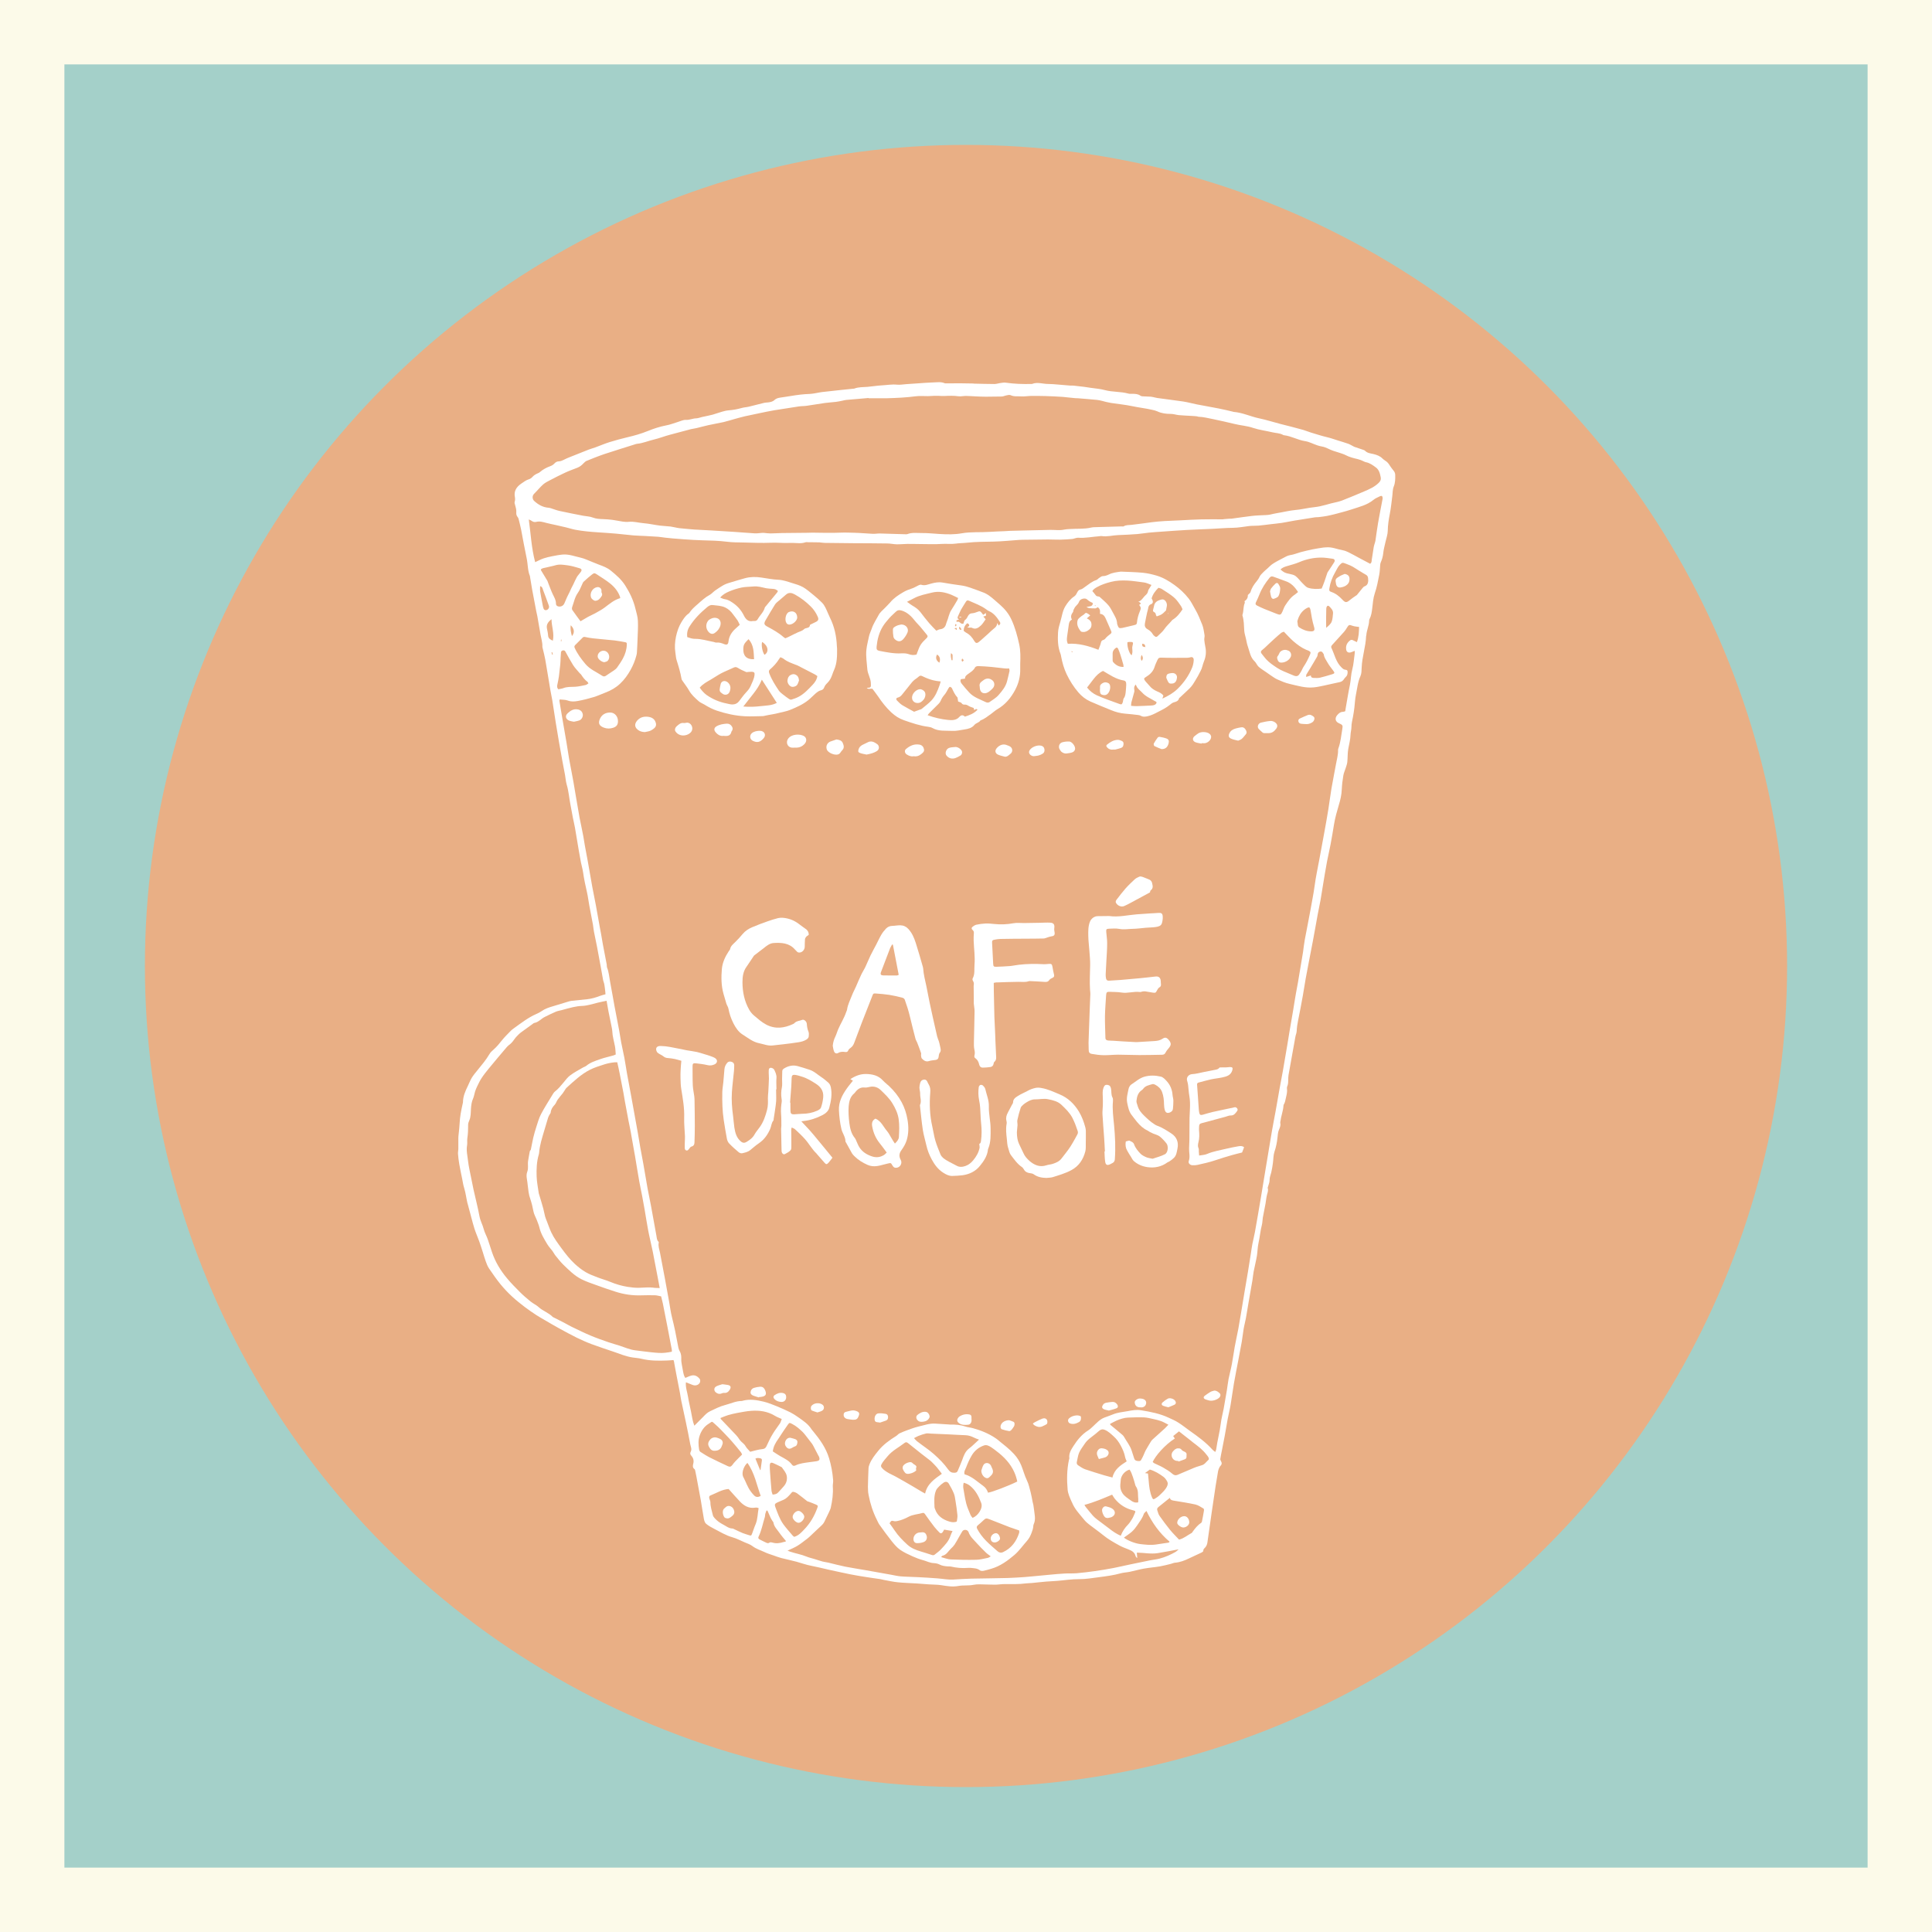 <?xml version="1.0" encoding="utf-8"?>
<!-- Generator: Adobe Illustrator 23.0.0, SVG Export Plug-In . SVG Version: 6.00 Build 0)  -->
<svg version="1.1" id="Layer_1" xmlns="http://www.w3.org/2000/svg" xmlns:xlink="http://www.w3.org/1999/xlink" x="0px" y="0px"
	 viewBox="0 0 300 300" enable-background="new 0 0 300 300" xml:space="preserve">
<rect fill="#FCFAE9" width="300" height="300"/>
<rect x="10" y="10" fill="#A4D0C9" width="280" height="280"/>
<g id="turquoise">
	<circle fill="#E9AF85" cx="150" cy="150" r="127.5"/>
	<g id="cup_1_">
		<path fill="#FFFFFF" d="M104.58,211.19c-0.39,0.03-0.72,0.06-1.06,0.07c-1.31,0.05-2.62,0.05-3.92-0.27
			c-0.44-0.11-0.9-0.13-1.35-0.2c-1.04-0.15-2.01-0.56-2.99-0.9c-1.13-0.39-2.27-0.75-3.39-1.17c-0.78-0.29-1.55-0.64-2.3-1
			c-0.93-0.46-1.85-0.96-2.76-1.46c-0.75-0.41-1.49-0.85-2.23-1.28c-0.43-0.25-0.87-0.5-1.29-0.77c-0.6-0.4-1.2-0.8-1.78-1.24
			c-0.69-0.53-1.38-1.07-2.01-1.66c-0.64-0.59-1.24-1.23-1.79-1.9c-0.64-0.79-1.22-1.63-1.79-2.47c-0.22-0.33-0.36-0.72-0.5-1.1
			c-0.17-0.47-0.31-0.96-0.46-1.44c-0.18-0.54-0.34-1.09-0.54-1.63c-0.23-0.65-0.52-1.28-0.73-1.93c-0.19-0.57-0.33-1.16-0.49-1.74
			c-0.2-0.75-0.4-1.49-0.6-2.24c0-0.02-0.01-0.03-0.02-0.05c-0.18-0.78-0.27-1.58-0.51-2.36c-0.15-0.46-0.21-0.95-0.31-1.43
			c-0.15-0.74-0.31-1.48-0.44-2.23c-0.09-0.53-0.16-1.06-0.2-1.59c-0.02-0.25,0.04-0.5,0.05-0.75c0.01-0.57-0.01-1.14,0-1.71
			c0-0.22,0.03-0.44,0.05-0.65c0.05-0.55,0.13-1.1,0.15-1.65c0.04-1.01,0.24-2,0.46-2.99c0.02-0.1,0.06-0.2,0.06-0.3
			c0.01-0.91,0.36-1.72,0.75-2.51c0.21-0.42,0.37-0.87,0.61-1.27c0.25-0.41,0.57-0.79,0.88-1.17c0.65-0.81,1.33-1.59,1.86-2.5
			c0.16-0.28,0.41-0.52,0.66-0.73c0.49-0.43,0.9-0.93,1.3-1.44c0.38-0.48,0.83-0.91,1.26-1.36c0.16-0.17,0.34-0.33,0.53-0.46
			c1.16-0.83,2.28-1.72,3.61-2.29c0.26-0.11,0.52-0.25,0.75-0.41c0.54-0.39,1.16-0.58,1.8-0.77c0.76-0.22,1.51-0.46,2.27-0.69
			c0.19-0.06,0.39-0.12,0.59-0.14c0.8-0.09,1.6-0.16,2.41-0.25c0.67-0.07,1.32-0.26,1.95-0.5c0.28-0.11,0.57-0.17,0.9-0.27
			c-0.01-0.13-0.01-0.26-0.03-0.38c-0.04-0.37-0.08-0.74-0.14-1.1c-0.04-0.25-0.15-0.48-0.2-0.72c-0.13-0.68-0.24-1.36-0.36-2.03
			c-0.19-1.04-0.38-2.09-0.58-3.13c-0.15-0.79-0.33-1.57-0.48-2.36c-0.07-0.35-0.09-0.7-0.15-1.05c-0.19-1.04-0.4-2.07-0.59-3.11
			c-0.12-0.65-0.19-1.3-0.34-1.94c-0.24-1.03-0.46-2.07-0.61-3.12c-0.07-0.52-0.23-1.02-0.33-1.53c-0.12-0.62-0.23-1.25-0.34-1.88
			c-0.2-1.17-0.39-2.35-0.59-3.52c-0.09-0.51-0.22-1.02-0.32-1.53c-0.13-0.66-0.24-1.32-0.37-1.98c-0.21-1.05-0.28-2.13-0.59-3.17
			c-0.14-0.48-0.17-0.99-0.26-1.49c-0.14-0.76-0.29-1.51-0.43-2.27c-0.18-0.99-0.35-1.99-0.53-2.98c-0.17-0.96-0.33-1.92-0.48-2.88
			c-0.18-1.16-0.35-2.32-0.54-3.48c-0.09-0.53-0.21-1.06-0.3-1.59c-0.27-1.57-0.51-3.15-0.79-4.72c-0.1-0.58-0.26-1.15-0.39-1.72
			c-0.02-0.1-0.06-0.2-0.06-0.3c0.03-0.65-0.18-1.26-0.29-1.89c-0.17-0.94-0.33-1.89-0.49-2.83c-0.05-0.26-0.12-0.52-0.17-0.78
			c-0.21-1.11-0.42-2.21-0.63-3.32c-0.12-0.67-0.23-1.35-0.34-2.03c-0.01-0.03,0-0.07-0.01-0.1c-0.37-0.88-0.31-1.85-0.51-2.77
			c-0.32-1.49-0.58-3-0.87-4.5c-0.11-0.56-0.26-1.11-0.4-1.67c-0.03-0.11-0.11-0.2-0.18-0.3c-0.15-0.21-0.18-0.42-0.16-0.7
			c0.03-0.37-0.09-0.75-0.19-1.12c-0.05-0.18-0.12-0.32-0.05-0.52c0.06-0.2,0.07-0.44,0.03-0.64c-0.21-0.98,0.24-1.64,0.99-2.15
			c0.38-0.26,0.75-0.55,1.21-0.68c0.2-0.06,0.39-0.21,0.53-0.37c0.24-0.26,0.52-0.42,0.83-0.55c0.11-0.04,0.22-0.1,0.31-0.18
			c0.49-0.43,1.05-0.72,1.66-0.94c0.23-0.08,0.46-0.24,0.62-0.42c0.19-0.2,0.38-0.3,0.65-0.31c0.29-0.01,0.54-0.12,0.8-0.25
			c0.56-0.29,1.17-0.5,1.75-0.74c0.7-0.28,1.4-0.57,2.11-0.84c0.34-0.13,0.7-0.22,1.05-0.35c0.74-0.27,1.47-0.59,2.22-0.82
			c0.9-0.28,1.81-0.52,2.72-0.74c1.08-0.25,2.14-0.55,3.18-0.97c0.93-0.38,1.88-0.69,2.88-0.88c0.61-0.11,1.19-0.35,1.79-0.53
			c0.42-0.12,0.85-0.35,1.26-0.32c0.56,0.03,1.04-0.23,1.58-0.24c0.31-0.01,0.62-0.14,0.93-0.21c0.54-0.12,1.08-0.22,1.62-0.36
			c0.48-0.13,0.95-0.32,1.43-0.45c0.34-0.1,0.68-0.19,1.03-0.22c0.69-0.05,1.37-0.17,2.03-0.36c0.37-0.11,0.76-0.12,1.14-0.21
			c0.8-0.19,1.59-0.41,2.39-0.6c0.18-0.04,0.37-0.04,0.55-0.06c0.37-0.04,0.74-0.1,1.03-0.37c0.26-0.25,0.58-0.33,0.91-0.38
			c0.56-0.09,1.13-0.16,1.7-0.26c0.95-0.16,1.9-0.28,2.86-0.31c0.52-0.02,1.03-0.15,1.54-0.23c0.15-0.02,0.3-0.06,0.45-0.07
			c1-0.11,2.01-0.22,3.01-0.33c0.62-0.07,1.24-0.12,1.86-0.19c0.03,0,0.07,0,0.1-0.02c0.66-0.25,1.35-0.2,2.03-0.26
			c0.74-0.06,1.47-0.19,2.21-0.23c0.79-0.04,1.56-0.19,2.36-0.11c0.48,0.05,0.97-0.05,1.46-0.08c0.59-0.04,1.17-0.09,1.76-0.12
			c0.82-0.05,1.65-0.13,2.47-0.15c0.56-0.01,1.14-0.12,1.69,0.12c0.06,0.03,0.13,0.03,0.2,0.03c0.77,0,1.55-0.01,2.32-0.01
			c0.64,0,1.28,0.02,1.91,0.03c0.05,0,0.1,0.02,0.15,0.02c1.06,0.02,2.12,0.06,3.18,0.06c0.28,0,0.56-0.1,0.84-0.14
			c0.3-0.04,0.6-0.11,0.89-0.07c1.34,0.19,2.68,0.24,4.03,0.2c0.03,0,0.07,0.01,0.1-0.01c0.82-0.32,1.63,0.01,2.45,0.01
			c0.5,0,1.01,0.05,1.51,0.09c0.64,0.05,1.27,0.11,1.91,0.16c0.18,0.01,0.37-0.01,0.55,0.01c0.55,0.06,1.1,0.12,1.65,0.19
			c0.33,0.04,0.67,0.1,1,0.15c0.73,0.11,1.48,0.15,2.19,0.35c1.21,0.33,2.48,0.21,3.68,0.55c0.21,0.06,0.44,0.02,0.65,0.03
			c0.42,0.01,0.84,0.02,1.21,0.29c0.09,0.07,0.22,0.1,0.33,0.1c0.43,0.03,0.86,0.04,1.3,0.06c0.12,0.01,0.23,0.03,0.35,0.06
			c0.21,0.04,0.42,0.11,0.64,0.14c1.35,0.19,2.7,0.35,4.05,0.55c0.7,0.11,1.38,0.3,2.07,0.44c1.16,0.23,2.32,0.42,3.47,0.65
			c0.73,0.14,1.44,0.32,2.17,0.49c0.03,0.01,0.06,0.03,0.1,0.03c1.39,0.11,2.65,0.73,4,1.01c1.1,0.23,2.17,0.58,3.26,0.86
			c1.19,0.31,2.38,0.59,3.56,0.93c0.41,0.12,0.81,0.3,1.22,0.42c0.83,0.25,1.66,0.52,2.51,0.72c0.57,0.13,1.12,0.34,1.68,0.51
			c0.52,0.16,1.03,0.31,1.54,0.49c0.24,0.08,0.45,0.22,0.68,0.33c0.1,0.05,0.2,0.12,0.31,0.16c0.47,0.17,0.95,0.32,1.42,0.48
			c0.08,0.03,0.17,0.06,0.22,0.12c0.35,0.37,0.84,0.41,1.29,0.51c0.53,0.13,1.03,0.3,1.42,0.7c0.14,0.14,0.31,0.26,0.48,0.37
			c0.3,0.18,0.49,0.45,0.67,0.74c0.17,0.27,0.37,0.52,0.57,0.77c0.17,0.2,0.26,0.43,0.26,0.69c0.01,0.6,0.01,1.19-0.23,1.78
			c-0.19,0.47-0.16,1.02-0.23,1.54c-0.12,0.9-0.2,1.8-0.38,2.7c-0.17,0.87-0.31,1.75-0.32,2.65c-0.01,0.56-0.22,1.12-0.34,1.67
			c-0.13,0.59-0.3,1.18-0.36,1.78c-0.05,0.51-0.19,0.99-0.39,1.45c-0.04,0.1-0.07,0.22-0.08,0.34c-0.05,0.52-0.05,1.05-0.15,1.55
			c-0.19,0.97-0.36,1.94-0.69,2.89c-0.25,0.74-0.31,1.55-0.4,2.34c-0.07,0.57-0.14,1.13-0.41,1.65c-0.04,0.07-0.07,0.16-0.07,0.24
			c-0.01,0.8-0.39,1.53-0.44,2.32c0,0.03-0.02,0.06-0.03,0.1c-0.06,1.65-0.63,3.23-0.69,4.88c-0.02,0.45-0.01,0.94-0.19,1.34
			c-0.42,0.92-0.5,1.91-0.7,2.88c-0.14,0.65-0.16,1.33-0.24,2c-0.06,0.48-0.13,0.97-0.22,1.44c-0.1,0.53-0.24,1.04-0.24,1.59
			c0,0.4-0.13,0.8-0.14,1.2c-0.02,0.74-0.22,1.45-0.35,2.18c-0.12,0.67-0.08,1.37-0.15,2.05c-0.03,0.33-0.17,0.64-0.26,0.96
			c-0.12,0.38-0.3,0.76-0.36,1.15c-0.12,0.71-0.21,1.43-0.24,2.15c-0.03,0.84-0.22,1.63-0.46,2.42c-0.29,0.98-0.57,1.96-0.74,2.98
			c-0.17,1.06-0.35,2.13-0.55,3.18c-0.16,0.86-0.37,1.71-0.53,2.56c-0.23,1.24-0.44,2.48-0.64,3.72c-0.14,0.81-0.25,1.63-0.4,2.44
			c-0.13,0.71-0.29,1.42-0.42,2.13c-0.25,1.35-0.48,2.71-0.74,4.07c-0.22,1.16-0.45,2.31-0.67,3.47c-0.15,0.79-0.3,1.59-0.45,2.38
			c-0.16,0.89-0.29,1.79-0.45,2.69c-0.23,1.28-0.47,2.55-0.73,3.82c-0.11,0.55-0.2,1.09-0.22,1.65c-0.01,0.3-0.15,0.59-0.2,0.88
			c-0.36,1.99-0.72,3.97-1.07,5.96c-0.05,0.28-0.04,0.57-0.05,0.85c0,0.32-0.02,0.63-0.16,0.93c-0.08,0.18,0,0.43-0.01,0.65
			c-0.01,0.21-0.03,0.43-0.08,0.64c-0.07,0.34-0.15,0.68-0.23,1.02c-0.02,0.1-0.07,0.19-0.1,0.28c-0.05,0.12-0.15,0.24-0.15,0.37
			c-0.05,0.84-0.38,1.63-0.48,2.46c-0.01,0.08-0.04,0.17-0.02,0.25c0.1,0.39-0.07,0.7-0.21,1.06c-0.15,0.36-0.18,0.78-0.22,1.18
			c-0.08,0.76-0.22,1.49-0.47,2.21c-0.18,0.54-0.16,1.15-0.24,1.73c-0.07,0.5-0.14,1-0.26,1.49c-0.1,0.4-0.27,0.77-0.26,1.21
			c0,0.34-0.16,0.68-0.25,1.02c-0.02,0.06-0.06,0.13-0.04,0.19c0.13,0.4-0.04,0.76-0.13,1.13c-0.1,0.42-0.13,0.86-0.21,1.29
			c-0.13,0.73-0.29,1.45-0.42,2.18c-0.06,0.36-0.05,0.75-0.14,1.1c-0.25,0.95-0.32,1.93-0.54,2.89c-0.14,0.64-0.13,1.31-0.24,1.95
			c-0.14,0.83-0.35,1.64-0.51,2.47c-0.08,0.43-0.11,0.87-0.18,1.3c-0.21,1.24-0.43,2.49-0.65,3.73c-0.13,0.73-0.23,1.46-0.37,2.19
			c-0.1,0.56-0.26,1.1-0.35,1.66c-0.11,0.66-0.18,1.33-0.29,1.99c-0.16,0.91-0.34,1.82-0.51,2.73c-0.24,1.25-0.49,2.5-0.71,3.76
			c-0.19,1.09-0.32,2.19-0.51,3.29c-0.12,0.73-0.31,1.45-0.45,2.18c-0.16,0.87-0.3,1.75-0.46,2.62c-0.14,0.76-0.29,1.52-0.44,2.27
			c-0.09,0.44-0.18,0.88-0.25,1.33c-0.02,0.12,0.06,0.26,0.12,0.38c0.14,0.24,0.13,0.45-0.05,0.65c-0.31,0.34-0.41,0.76-0.47,1.2
			c-0.1,0.66-0.23,1.32-0.33,1.98c-0.21,1.37-0.41,2.74-0.61,4.12c-0.23,1.56-0.44,3.13-0.67,4.69c-0.04,0.24-0.14,0.49-0.29,0.68
			c-0.15,0.19-0.37,0.29-0.34,0.6c0.01,0.07-0.18,0.19-0.29,0.25c-0.63,0.3-1.28,0.59-1.91,0.89c-0.7,0.34-1.42,0.62-2.21,0.68
			c-0.21,0.02-0.42,0.13-0.63,0.18c-0.57,0.14-1.14,0.29-1.71,0.39c-0.83,0.14-1.67,0.2-2.5,0.35c-0.73,0.13-1.44,0.34-2.16,0.49
			c-0.48,0.1-0.97,0.11-1.44,0.24c-1.1,0.31-2.24,0.45-3.37,0.6c-1.01,0.13-2.02,0.31-3.06,0.3c-1.14-0.01-2.28,0.18-3.42,0.27
			c-0.57,0.05-1.14,0.06-1.71,0.11c-0.74,0.06-1.47,0.15-2.2,0.22c-0.3,0.03-0.61,0.02-0.91,0.06c-1.14,0.15-2.28,0.11-3.42,0.11
			c-0.42,0-0.84,0.08-1.26,0.09c-0.52,0.01-1.04-0.03-1.56-0.03c-0.64,0-1.29-0.08-1.91,0.05c-0.79,0.16-1.59,0.04-2.36,0.18
			c-0.91,0.17-1.77,0.02-2.65-0.12c-0.64-0.1-1.31-0.08-1.96-0.13c-0.62-0.04-1.24-0.1-1.86-0.14c-0.97-0.06-1.95-0.08-2.92-0.18
			c-0.73-0.07-1.46-0.24-2.19-0.37c-0.2-0.04-0.39-0.1-0.59-0.13c-0.66-0.1-1.33-0.18-1.99-0.29c-0.88-0.14-1.76-0.27-2.63-0.45
			c-1.15-0.23-2.3-0.49-3.45-0.74c-0.85-0.19-1.7-0.41-2.55-0.57c-0.81-0.15-1.58-0.43-2.37-0.65c-0.78-0.21-1.57-0.37-2.35-0.57
			c-0.42-0.11-0.82-0.27-1.23-0.41c-0.46-0.16-0.93-0.3-1.36-0.51c-0.63-0.3-1.31-0.49-1.88-0.93c-0.35-0.27-0.8-0.41-1.22-0.59
			c-0.63-0.27-1.24-0.6-1.89-0.78c-1.03-0.29-1.92-0.85-2.86-1.33c-0.43-0.22-0.86-0.46-1.23-0.77c-0.19-0.16-0.29-0.49-0.34-0.76
			c-0.18-0.94-0.3-1.89-0.47-2.84c-0.22-1.24-0.46-2.48-0.69-3.72c-0.06-0.31-0.12-0.62-0.19-0.93c-0.02-0.08-0.04-0.18-0.09-0.22
			c-0.34-0.23-0.29-0.55-0.21-0.86c0.12-0.46,0.02-0.87-0.29-1.22c-0.18-0.2-0.24-0.38-0.1-0.64c0.21-0.4-0.01-0.79-0.08-1.18
			c-0.21-1.17-0.46-2.35-0.7-3.51c-0.22-1.07-0.47-2.14-0.69-3.21c-0.09-0.41-0.13-0.83-0.21-1.24c-0.19-0.99-0.39-1.98-0.58-2.98
			c-0.11-0.56-0.2-1.12-0.31-1.68C104.69,211.48,104.63,211.36,104.58,211.19z M83.1,87.29c0.48-0.22,0.89-0.44,1.33-0.59
			c0.41-0.14,0.84-0.23,1.27-0.32c0.56-0.11,1.12-0.22,1.68-0.27c0.96-0.08,1.85,0.28,2.77,0.48c0.29,0.06,0.58,0.17,0.86,0.28
			c0.67,0.26,1.32,0.56,2,0.81c0.65,0.24,1.28,0.47,1.83,0.92c0.84,0.68,1.65,1.38,2.24,2.31c0.7,1.1,1.26,2.26,1.57,3.53
			c0.15,0.64,0.37,1.28,0.4,1.92c0.05,0.96-0.02,1.92-0.05,2.88c-0.02,0.69-0.06,1.38-0.1,2.06c-0.01,0.15-0.03,0.3-0.07,0.44
			c-0.21,0.8-0.51,1.56-0.92,2.29c-0.44,0.79-0.96,1.51-1.61,2.12c-0.65,0.62-1.42,1.06-2.26,1.38c-0.63,0.24-1.24,0.53-1.88,0.72
			c-0.8,0.24-1.62,0.45-2.45,0.6c-0.5,0.09-1.01,0.13-1.54-0.07c-0.39-0.15-0.84-0.12-1.26-0.17c-0.03,0.11-0.06,0.16-0.05,0.2
			c0.15,0.9,0.3,1.79,0.45,2.69c0.22,1.28,0.44,2.55,0.66,3.83c0.14,0.81,0.25,1.63,0.39,2.44c0.22,1.21,0.46,2.41,0.68,3.62
			c0.13,0.71,0.24,1.43,0.36,2.14c0.19,1.14,0.39,2.28,0.59,3.42c0.01,0.08,0.04,0.16,0.05,0.25c0.17,0.86,0.36,1.71,0.52,2.57
			c0.1,0.5,0.16,1,0.25,1.49c0.15,0.83,0.31,1.65,0.46,2.47c0.24,1.33,0.46,2.65,0.7,3.98c0.18,0.96,0.38,1.91,0.56,2.87
			c0.21,1.16,0.41,2.32,0.62,3.47c0.05,0.3,0.12,0.59,0.17,0.89c0.11,0.6,0.2,1.19,0.31,1.79c0.19,1.01,0.39,2.01,0.58,3.02
			c0.03,0.16,0,0.35,0.06,0.5c0.28,0.71,0.33,1.47,0.47,2.22c0.24,1.23,0.44,2.47,0.67,3.7c0.24,1.27,0.49,2.54,0.73,3.81
			c0.12,0.63,0.2,1.26,0.32,1.89c0.15,0.79,0.34,1.58,0.49,2.37c0.15,0.79,0.26,1.6,0.4,2.39c0.22,1.21,0.45,2.41,0.67,3.62
			c0.27,1.46,0.53,2.91,0.79,4.37c0.08,0.46,0.17,0.93,0.25,1.39c0.12,0.71,0.23,1.43,0.36,2.14c0.16,0.86,0.33,1.72,0.48,2.58
			c0.23,1.28,0.43,2.56,0.66,3.83c0.17,0.93,0.38,1.86,0.55,2.8c0.28,1.51,0.54,3.01,0.82,4.52c0.06,0.33,0.05,0.68,0.32,0.93
			c0.03,0.03,0.05,0.1,0.04,0.14c-0.12,0.55,0.1,1.06,0.2,1.59c0.25,1.36,0.52,2.71,0.77,4.06c0.22,1.17,0.43,2.35,0.64,3.52
			c0.15,0.83,0.25,1.67,0.46,2.48c0.35,1.37,0.63,2.75,0.88,4.14c0.06,0.36,0.12,0.75,0.3,1.06c0.25,0.42,0.26,0.84,0.25,1.3
			c-0.01,0.26,0.04,0.52,0.08,0.78c0.06,0.36,0.14,0.72,0.2,1.09c0.07,0.37,0.15,0.74,0.35,0.99c0.34-0.14,0.62-0.28,0.92-0.36
			c0.56-0.15,0.99,0.11,1.32,0.53c0.09,0.12,0.09,0.41,0.02,0.55c-0.22,0.42-0.73,0.55-1.18,0.35c-0.3-0.13-0.61-0.24-0.99-0.39
			c-0.08,0.82,0.22,1.53,0.33,2.27c0.12,0.76,0.31,1.52,0.46,2.27c0.15,0.73,0.23,1.47,0.52,2.2c0.48-0.48,0.91-0.9,1.33-1.33
			c0.34-0.36,0.65-0.7,1.14-0.93c0.76-0.36,1.49-0.74,2.31-0.95c0.86-0.22,1.68-0.63,2.59-0.63c0.07,0,0.13-0.03,0.2-0.05
			c1.08-0.28,2.15-0.09,3.2,0.16c0.69,0.17,1.36,0.44,2.03,0.71c0.71,0.29,1.42,0.61,2.11,0.95c0.4,0.2,0.78,0.45,1.15,0.71
			c0.79,0.55,1.6,1.07,2.13,1.91c0.07,0.11,0.17,0.21,0.25,0.31c1.05,1.27,2,2.59,2.49,4.22c0.33,1.11,0.53,2.22,0.62,3.37
			c0.03,0.33-0.07,0.67-0.05,1c0.08,1.12-0.08,2.21-0.32,3.3c-0.05,0.22-0.17,0.43-0.26,0.65c-0.16,0.33-0.32,0.66-0.48,1
			c-0.18,0.38-0.33,0.77-0.66,1.06c-0.57,0.52-1.12,1.06-1.69,1.59c-0.17,0.16-0.34,0.33-0.53,0.47c-0.51,0.38-1,0.79-1.54,1.12
			c-0.46,0.29-0.98,0.49-1.55,0.76c0.19,0.08,0.3,0.12,0.4,0.16c0.84,0.28,1.72,0.42,2.54,0.76c0.38,0.16,0.8,0.25,1.2,0.37
			c0.43,0.13,0.86,0.28,1.29,0.4c0.29,0.08,0.59,0.1,0.89,0.17c0.88,0.21,1.76,0.45,2.65,0.63c1.07,0.21,2.16,0.37,3.23,0.56
			c1.31,0.23,2.61,0.46,3.92,0.7c0.5,0.09,0.99,0.21,1.49,0.25c0.89,0.07,1.78,0.07,2.67,0.12c1,0.05,2.01,0.11,3.01,0.19
			c0.82,0.06,1.63,0.23,2.46,0.18c0.92-0.06,1.84-0.11,2.77-0.14c1.88-0.04,3.77-0.05,5.65-0.1c0.86-0.02,1.71-0.09,2.57-0.14
			c0.42-0.03,0.83-0.07,1.25-0.11c0.92-0.09,1.84-0.18,2.76-0.26c0.74-0.07,1.47-0.14,2.21-0.18c0.65-0.04,1.31,0,1.96-0.05
			c0.94-0.08,1.87-0.2,2.81-0.33c0.98-0.14,1.96-0.3,2.93-0.49c0.87-0.17,1.74-0.38,2.61-0.56c1-0.21,2-0.42,3.01-0.62
			c0.49-0.1,1-0.14,1.49-0.27c0.88-0.23,1.71-0.6,2.5-1.05c0.14-0.08,0.25-0.21,0.46-0.39c-1.17,0.21-2.2,0.43-3.25,0.59
			c-1.07,0.17-2.14-0.07-3.24-0.08c0.02,0.3,0.04,0.57,0.06,0.84c-0.14-0.09-0.23-0.2-0.26-0.32c-0.15-0.6-0.62-0.83-1.13-1.03
			c-0.45-0.17-0.91-0.35-1.34-0.58c-0.9-0.49-1.79-0.99-2.58-1.64c-0.66-0.54-1.37-1.03-2.04-1.55c-0.29-0.23-0.59-0.46-0.82-0.74
			c-0.72-0.9-1.56-1.72-1.98-2.83c-0.01-0.01-0.02-0.03-0.03-0.04c-0.27-0.62-0.57-1.23-0.63-1.91c-0.13-1.54-0.12-3.09,0.21-4.61
			c0.02-0.08,0.07-0.17,0.06-0.24c-0.1-0.72,0.25-1.31,0.61-1.86c0.61-0.96,1.32-1.85,2.32-2.47c0.27-0.17,0.5-0.39,0.73-0.61
			c0.56-0.51,1.05-1.1,1.79-1.38c0.44-0.17,0.88-0.31,1.31-0.49c0.74-0.31,1.54-0.37,2.31-0.51c0.69-0.13,1.36-0.26,2.1-0.13
			c1.47,0.24,2.92,0.52,4.27,1.16c0.5,0.23,1.02,0.45,1.48,0.75c0.61,0.38,1.17,0.84,1.76,1.26c1.26,0.89,2.51,1.79,3.55,2.95
			c0.1,0.12,0.24,0.2,0.43,0.35c0.07-0.2,0.14-0.31,0.15-0.44c0.17-1.32,0.54-2.61,0.7-3.94c0.09-0.78,0.3-1.54,0.45-2.32
			c0.17-0.94,0.33-1.88,0.49-2.82c0.1-0.6,0.16-1.2,0.27-1.79c0.15-0.77,0.37-1.53,0.51-2.3c0.17-0.88,0.28-1.78,0.44-2.66
			c0.17-0.95,0.39-1.9,0.57-2.85c0.16-0.87,0.3-1.75,0.45-2.63c0.17-1.01,0.33-2.02,0.5-3.03c0.18-1.08,0.37-2.15,0.55-3.23
			c0.16-0.96,0.31-1.92,0.46-2.88c0.07-0.47,0.13-0.94,0.22-1.4c0.12-0.63,0.29-1.24,0.4-1.87c0.32-1.77,0.62-3.55,0.92-5.32
			c0.25-1.49,0.49-2.99,0.74-4.49c0.32-1.94,0.64-3.88,0.97-5.82c0.18-1.05,0.39-2.09,0.58-3.13c0.22-1.21,0.42-2.42,0.64-3.63
			c0.16-0.86,0.33-1.72,0.48-2.58c0.23-1.32,0.45-2.65,0.68-3.98c0.12-0.73,0.24-1.46,0.36-2.19c0.19-1.11,0.38-2.22,0.57-3.33
			c0.14-0.83,0.26-1.66,0.41-2.49c0.1-0.6,0.23-1.19,0.33-1.79c0.24-1.38,0.46-2.75,0.69-4.13c0.03-0.2,0.07-0.4,0.1-0.6
			c0.09-0.63,0.15-1.27,0.27-1.9c0.28-1.52,0.6-3.04,0.87-4.56c0.22-1.28,0.49-2.54,0.66-3.83c0.18-1.37,0.48-2.72,0.73-4.08
			c0.25-1.36,0.51-2.71,0.75-4.07c0.23-1.26,0.46-2.52,0.66-3.78c0.17-1.05,0.29-2.1,0.47-3.15c0.21-1.24,0.47-2.48,0.69-3.72
			c0.13-0.76,0.36-1.51,0.34-2.29c0-0.08,0.02-0.17,0.05-0.24c0.35-0.96,0.43-1.97,0.6-2.96c0.11-0.65,0.07-0.66-0.55-0.95
			c-0.52-0.24-0.63-0.75-0.27-1.2c0.25-0.31,0.53-0.56,0.96-0.56c0.11,0,0.22-0.06,0.32-0.09c0.03-0.21,0.06-0.39,0.09-0.57
			c0.21-1.18,0.39-2.36,0.64-3.53c0.16-0.79,0.15-1.59,0.36-2.38c0.22-0.81,0.26-1.66,0.38-2.49c0.02-0.12,0-0.25,0-0.41
			c-0.25,0.1-0.45,0.2-0.65,0.25c-0.35,0.09-0.62-0.09-0.67-0.43c-0.09-0.53,0.08-0.98,0.48-1.34c0.26-0.24,0.4-0.23,0.72-0.05
			c0.14,0.08,0.28,0.14,0.46,0.22c0.3-0.8,0.32-1.56,0.34-2.36c-0.2-0.02-0.35-0.03-0.49-0.06c-0.18-0.03-0.37-0.05-0.54-0.12
			c-0.48-0.19-0.58-0.16-0.84,0.28c-0.14,0.23-0.28,0.46-0.46,0.66c-0.58,0.65-1.17,1.3-1.76,1.94c-0.15,0.16-0.32,0.33-0.2,0.57
			c0.49,1.02,0.69,2.18,1.56,3.02c0.19,0.18,0.34,0.34,0.61,0.36c0.29,0.03,0.36,0.14,0.34,0.45c-0.02,0.24-0.06,0.46-0.26,0.64
			c-0.15,0.13-0.26,0.3-0.38,0.47c-0.16,0.21-0.37,0.32-0.63,0.37c-0.81,0.16-1.61,0.37-2.41,0.53c-0.53,0.11-1.06,0.23-1.59,0.28
			c-1.28,0.13-2.5-0.26-3.73-0.54c-0.67-0.15-1.31-0.43-1.94-0.71c-0.38-0.17-0.71-0.44-1.06-0.66c-0.21-0.14-0.41-0.29-0.61-0.43
			c-0.41-0.29-0.85-0.54-1.22-0.88c-0.25-0.23-0.37-0.61-0.62-0.84c-0.66-0.61-0.75-1.47-1.03-2.25c-0.15-0.42-0.22-0.87-0.32-1.31
			c-0.09-0.39-0.22-0.78-0.25-1.18c-0.05-0.8-0.04-1.6-0.28-2.37c-0.02-0.06,0.01-0.13,0.03-0.19c0.17-0.57,0.08-1.19,0.33-1.75
			c0.03-0.07-0.03-0.19-0.04-0.28c0.41-0.25,0.54-0.61,0.52-0.96c0.17-0.18,0.37-0.3,0.41-0.46c0.18-0.63,0.53-1.16,0.94-1.65
			c0.18-0.22,0.34-0.44,0.46-0.71c0.13-0.28,0.38-0.5,0.6-0.73c0.18-0.19,0.4-0.36,0.6-0.54c0.28-0.25,0.54-0.54,0.86-0.75
			c0.49-0.32,1.02-0.59,1.54-0.86c0.37-0.19,0.75-0.43,1.15-0.49c0.58-0.08,1.09-0.31,1.64-0.46c0.6-0.16,1.2-0.3,1.81-0.43
			c0.57-0.12,1.16-0.2,1.74-0.29c0.15-0.02,0.3-0.02,0.45-0.03c0.88-0.07,1.67,0.3,2.51,0.45c0.31,0.05,0.62,0.17,0.9,0.31
			c0.56,0.27,1.09,0.58,1.64,0.87c0.58,0.31,1.15,0.62,1.73,0.92c0.27-0.15,0.23-0.42,0.26-0.63c0.11-0.66,0.2-1.33,0.31-1.99
			c0.03-0.2,0.11-0.39,0.16-0.58c0.04-0.13,0.08-0.26,0.1-0.39c0.14-0.92,0.25-1.83,0.41-2.75c0.21-1.23,0.46-2.45,0.69-3.67
			c0.01-0.07,0.02-0.13,0.02-0.2c-0.02-0.31-0.15-0.4-0.42-0.27c-0.35,0.17-0.72,0.32-1.01,0.56c-0.98,0.81-2.19,1.08-3.35,1.47
			c-0.54,0.18-1.09,0.33-1.64,0.48c-0.34,0.1-0.68,0.19-1.02,0.27c-0.41,0.1-0.82,0.2-1.23,0.28c-0.43,0.08-0.86,0.13-1.29,0.18
			c-0.18,0.02-0.37,0-0.55,0.03c-1.06,0.16-2.13,0.33-3.19,0.51c-0.65,0.11-1.29,0.25-1.93,0.35c-0.58,0.09-1.17,0.14-1.76,0.21
			c-0.63,0.07-1.26,0.17-1.9,0.22c-0.47,0.04-0.95,0.01-1.41,0.06c-0.85,0.1-1.68,0.27-2.55,0.28c-1.09,0.01-2.19,0.11-3.28,0.16
			c-1.28,0.06-2.56,0.1-3.83,0.17c-1.3,0.07-2.59,0.17-3.88,0.26c-0.69,0.05-1.38,0.09-2.06,0.16c-0.6,0.06-1.2,0.17-1.8,0.22
			c-0.99,0.07-1.98,0.13-2.97,0.16c-0.86,0.03-1.7,0.29-2.56,0.15c-0.13-0.02-0.27,0.02-0.4,0.03c-1.08,0.08-2.15,0.31-3.25,0.23
			c-0.18-0.01-0.36,0.06-0.54,0.1c-0.11,0.02-0.22,0.08-0.34,0.09c-0.64,0.05-1.27,0.1-1.91,0.11c-0.62,0.01-1.24-0.03-1.87-0.03
			c-1.15,0.01-2.29,0.02-3.43,0.04c-0.37,0.01-0.74,0-1.11,0.03c-1.31,0.09-2.62,0.23-3.93,0.26c-1.36,0.03-2.73,0.02-4.09,0.17
			c-0.61,0.07-1.23,0.06-1.85,0.15c-0.68,0.1-1.37-0.01-2.06,0.04c-1.12,0.08-2.25,0.02-3.38,0.02c-0.67,0-1.34-0.03-2.02-0.02
			c-0.55,0.01-1.11,0.07-1.66,0.06c-0.48-0.01-0.97-0.13-1.45-0.13c-1.73-0.03-3.46-0.03-5.2-0.04c-1.52-0.01-3.03-0.03-4.55-0.05
			c-0.26,0-0.53-0.07-0.79-0.08c-0.57-0.02-1.15-0.01-1.72-0.02c-0.15,0-0.31-0.04-0.45,0.01c-0.38,0.13-0.75,0.15-1.15,0.13
			c-0.52-0.03-1.04-0.05-1.56-0.03c-0.87,0.03-1.74-0.07-2.62-0.03c-1.46,0.06-2.93-0.01-4.39-0.04c-0.82-0.02-1.65-0.01-2.47-0.12
			c-1.27-0.16-2.54-0.19-3.81-0.22c-0.93-0.02-1.85-0.09-2.77-0.15c-0.6-0.04-1.21-0.09-1.81-0.14c-0.4-0.03-0.8-0.07-1.2-0.12
			c-0.36-0.04-0.73-0.11-1.09-0.14c-0.67-0.05-1.34-0.09-2.02-0.12c-0.6-0.03-1.21-0.04-1.81-0.09c-0.92-0.08-1.84-0.2-2.76-0.28
			c-0.87-0.08-1.74-0.13-2.62-0.19c-1.23-0.08-2.45-0.18-3.66-0.41c-0.48-0.09-0.94-0.25-1.41-0.36c-0.5-0.12-1.01-0.24-1.52-0.35
			c-0.52-0.12-1.04-0.21-1.56-0.35c-0.52-0.14-1.03-0.3-1.59-0.16c-0.25,0.06-0.5,0-0.71-0.17c-0.1-0.07-0.22-0.11-0.43-0.21
			C82.42,82.86,82.51,85.06,83.1,87.29z M134.87,61.84c0-0.01,0-0.03,0-0.04c-1.16,0.1-2.31,0.2-3.47,0.3
			c-0.22,0.02-0.43,0.09-0.64,0.13c-0.31,0.06-0.62,0.13-0.94,0.17c-0.59,0.07-1.18,0.1-1.76,0.18c-0.93,0.13-1.86,0.3-2.8,0.43
			c-0.4,0.06-0.81,0.04-1.21,0.1c-1.28,0.19-2.56,0.39-3.84,0.6c-0.81,0.14-1.62,0.31-2.42,0.48c-0.71,0.14-1.42,0.29-2.12,0.45
			c-0.56,0.13-1.11,0.29-1.66,0.44c-0.55,0.15-1.1,0.33-1.65,0.46c-0.79,0.18-1.59,0.3-2.37,0.48c-0.62,0.14-1.24,0.31-1.86,0.46
			c-0.28,0.07-0.57,0.09-0.84,0.16c-1.09,0.28-2.18,0.58-3.27,0.87c-0.84,0.22-1.65,0.55-2.51,0.75c-0.86,0.2-1.69,0.57-2.58,0.65
			c-0.12,0.01-0.23,0.06-0.34,0.09c-1.57,0.5-3.15,0.98-4.72,1.5c-0.92,0.31-1.83,0.68-2.73,1.04c-0.21,0.08-0.4,0.25-0.55,0.42
			c-0.27,0.29-0.56,0.52-0.94,0.67c-0.64,0.25-1.29,0.48-1.91,0.77c-0.78,0.36-1.54,0.75-2.3,1.15c-0.39,0.2-0.79,0.4-1.11,0.68
			c-0.5,0.45-0.92,0.98-1.4,1.45c-0.3,0.3-0.31,0.82,0.03,1.12c0.63,0.57,1.33,0.97,2.19,1.04c0.13,0.01,0.27,0.04,0.39,0.08
			c0.45,0.14,0.88,0.32,1.34,0.42c1.23,0.27,2.47,0.51,3.71,0.75c0.48,0.09,0.99,0.09,1.44,0.27c0.54,0.21,1.08,0.23,1.63,0.25
			c0.47,0.02,0.94,0.05,1.41,0.11c0.53,0.07,1.06,0.19,1.59,0.27c0.32,0.04,0.64,0.08,0.96,0.04c0.79-0.09,1.54,0.15,2.3,0.21
			c0.87,0.07,1.72,0.27,2.59,0.38c0.53,0.07,1.08,0.07,1.61,0.14c0.45,0.06,0.88,0.19,1.33,0.25c0.8,0.09,1.61,0.15,2.41,0.22
			c0.08,0.01,0.17,0.01,0.25,0.01c0.84,0.05,1.68,0.09,2.52,0.14c1.13,0.07,2.25,0.14,3.38,0.21c1.07,0.07,2.15,0.17,3.22,0.23
			c0.35,0.02,0.7-0.05,1.05-0.07c0.1-0.01,0.2-0.01,0.29-0.01c0.35,0.03,0.7,0.09,1.05,0.09c0.61,0,1.21-0.05,1.82-0.06
			c1.33-0.02,2.66-0.02,3.99-0.04c0.24,0,0.47-0.02,0.71-0.02c1.45,0.01,2.9,0.07,4.34,0c0.74-0.03,1.48,0,2.22,0.02
			c0.94,0.02,1.88,0.12,2.82,0.16c0.37,0.02,0.74-0.06,1.11-0.05c1.34,0.03,2.69,0.08,4.03,0.12c0.08,0,0.17,0,0.25-0.03
			c0.73-0.28,1.5-0.15,2.25-0.16c0.92-0.01,1.85,0.1,2.77,0.15c1.14,0.07,2.3,0.09,3.42-0.11c1.42-0.25,2.85-0.12,4.28-0.22
			c0.79-0.06,1.58-0.07,2.37-0.11c0.27-0.01,0.53-0.04,0.8-0.05c0.81-0.02,1.61-0.04,2.42-0.06c1.3-0.03,2.59-0.07,3.89-0.09
			c0.7-0.01,1.41,0.11,2.11-0.04c0.28-0.06,0.57-0.07,0.85-0.09c1.12-0.08,2.26,0.03,3.37-0.23c0.18-0.04,0.37-0.06,0.55-0.06
			c1.4-0.04,2.79-0.08,4.19-0.12c0.1,0,0.23,0.04,0.3-0.01c0.38-0.24,0.8-0.18,1.22-0.23c1.05-0.11,2.1-0.28,3.15-0.41
			c0.65-0.08,1.3-0.14,1.96-0.18c0.87-0.05,1.75-0.08,2.62-0.12c1.03-0.05,2.05-0.12,3.08-0.14c1.12-0.03,2.25-0.01,3.37-0.01
			c0.07,0,0.13-0.02,0.2-0.03c0.25-0.02,0.5-0.04,0.75-0.06c0.13-0.01,0.27,0,0.4-0.01c1.07-0.14,2.13-0.31,3.2-0.43
			c0.7-0.08,1.41-0.09,2.12-0.13c0.22-0.01,0.44-0.03,0.65-0.07c0.35-0.07,0.68-0.17,1.03-0.22c1.01-0.16,2-0.42,3.02-0.51
			c0.7-0.06,1.39-0.22,2.09-0.33c0.53-0.08,1.07-0.12,1.6-0.23c0.59-0.12,1.16-0.3,1.74-0.45c0.57-0.15,1.16-0.24,1.71-0.45
			c1.16-0.44,2.3-0.94,3.45-1.42c0.8-0.34,1.6-0.69,2.24-1.32c0.26-0.25,0.39-0.51,0.32-0.85c-0.06-0.31-0.13-0.63-0.26-0.92
			c-0.1-0.22-0.26-0.45-0.45-0.59c-0.48-0.36-0.97-0.73-1.59-0.85c-0.19-0.04-0.37-0.15-0.56-0.23c-0.23-0.09-0.46-0.19-0.71-0.25
			c-0.64-0.15-1.27-0.3-1.86-0.61c-0.28-0.15-0.59-0.24-0.88-0.34c-0.37-0.12-0.74-0.23-1.1-0.35c-0.59-0.2-1.11-0.56-1.74-0.66
			c-0.25-0.04-0.49-0.11-0.73-0.19c-0.62-0.21-1.22-0.54-1.86-0.64c-1.14-0.17-2.14-0.79-3.29-0.92c-0.05-0.01-0.1-0.02-0.14-0.05
			c-0.51-0.29-1.1-0.27-1.64-0.4c-0.99-0.24-2.03-0.36-2.99-0.68c-0.95-0.33-1.95-0.38-2.91-0.62c-0.55-0.14-1.11-0.26-1.67-0.39
			c-0.55-0.12-1.11-0.25-1.66-0.36c-0.75-0.14-1.5-0.35-2.28-0.37c-0.06,0-0.13-0.05-0.19-0.06c-0.3-0.03-0.59-0.06-0.89-0.07
			c-0.65-0.04-1.3-0.06-1.95-0.12c-0.41-0.04-0.82-0.19-1.24-0.19c-0.74,0-1.44-0.08-2.11-0.4c-0.24-0.11-0.51-0.17-0.77-0.23
			c-1.03-0.24-2.08-0.35-3.11-0.57c-1.08-0.23-2.19-0.33-3.29-0.5c-0.25-0.04-0.49-0.1-0.74-0.15c-0.47-0.11-0.94-0.27-1.42-0.32
			c-1-0.11-2-0.17-3.01-0.26c-0.12-0.01-0.24,0-0.35-0.01c-0.37-0.03-0.73-0.07-1.1-0.11c-0.28-0.03-0.57-0.07-0.85-0.09
			c-0.89-0.05-1.78-0.11-2.67-0.13c-0.77-0.02-1.55-0.03-2.32-0.02c-0.5,0.01-1.01,0.11-1.51,0.07c-0.54-0.04-1.1,0.07-1.64-0.19
			c-0.19-0.09-0.48,0.01-0.72,0.05c-0.21,0.04-0.41,0.15-0.62,0.16c-0.84,0.02-1.68,0.03-2.53,0.03c-0.52,0-1.04-0.03-1.56-0.05
			c-0.51-0.02-1.01-0.07-1.51-0.07c-0.39,0-0.78,0.1-1.16,0.05c-0.72-0.1-1.44-0.08-2.16-0.04c-0.33,0.02-0.67-0.02-1.01-0.03
			c-0.18,0-0.37-0.01-0.55,0c-0.34,0.01-0.67,0.05-1.01,0.05c-0.62,0.01-1.26-0.06-1.87,0.02c-1.51,0.2-3.02,0.27-4.53,0.31
			C136.75,61.84,135.81,61.83,134.87,61.84z M94.19,155.4c-0.5,0.11-0.95,0.19-1.39,0.3c-0.8,0.19-1.58,0.47-2.42,0.5
			c-0.47,0.01-0.94,0.09-1.4,0.19c-0.59,0.13-1.17,0.3-1.76,0.46c-0.31,0.08-0.63,0.13-0.92,0.25c-0.57,0.24-1.13,0.53-1.69,0.8
			c-0.57,0.27-0.97,0.82-1.63,0.94c-0.12,0.02-0.23,0.13-0.34,0.21c-0.54,0.39-1.09,0.79-1.63,1.18c-0.15,0.11-0.3,0.22-0.43,0.35
			c-0.24,0.24-0.48,0.47-0.67,0.74c-0.19,0.28-0.39,0.54-0.65,0.77c-0.18,0.15-0.38,0.29-0.53,0.46c-0.95,1.11-1.89,2.23-2.82,3.36
			c-0.39,0.48-0.78,0.96-1.12,1.48c-0.27,0.4-0.47,0.85-0.69,1.29c-0.13,0.27-0.25,0.55-0.34,0.84c-0.11,0.35-0.15,0.73-0.3,1.06
			c-0.23,0.51-0.29,1.03-0.33,1.57c-0.04,0.63,0,1.28-0.28,1.88c-0.09,0.19-0.16,0.42-0.16,0.63c0,0.69-0.01,1.37-0.12,2.06
			c-0.06,0.36,0.02,0.75-0.04,1.11c-0.15,0.81,0.05,1.6,0.14,2.4c0.1,0.87,0.3,1.72,0.47,2.58c0.12,0.64,0.25,1.28,0.39,1.92
			c0.31,1.39,0.67,2.77,0.93,4.17c0.13,0.69,0.48,1.28,0.65,1.95c0.14,0.54,0.43,1.04,0.62,1.57c0.24,0.66,0.43,1.34,0.66,2
			c0.5,1.5,1.31,2.84,2.31,4.04c0.63,0.76,1.33,1.47,2.03,2.17c0.52,0.52,1.08,1,1.66,1.47c0.39,0.32,0.87,0.52,1.24,0.86
			c0.67,0.62,1.58,0.88,2.21,1.55c0.02,0.02,0.06,0.03,0.09,0.04c0.55,0.28,1.11,0.55,1.66,0.84c0.39,0.2,0.76,0.43,1.15,0.62
			c0.98,0.47,1.96,0.96,2.97,1.38c0.9,0.38,1.82,0.7,2.74,1.02c0.58,0.2,1.18,0.36,1.77,0.55c0.83,0.27,1.63,0.64,2.51,0.73
			c0.4,0.04,0.8,0.11,1.2,0.15c0.79,0.09,1.57,0.2,2.36,0.24c0.67,0.04,1.34-0.04,2.03-0.19c0-0.13,0.01-0.25-0.01-0.35
			c-0.22-1.16-0.44-2.31-0.66-3.46c-0.24-1.24-0.48-2.47-0.73-3.7c-0.08-0.37-0.18-0.74-0.26-1.08c-0.36-0.07-0.65-0.16-0.95-0.17
			c-0.71-0.02-1.41-0.01-2.12,0.01c-1.38,0.05-2.72-0.15-4.03-0.57c-1.01-0.32-2.01-0.67-3-1.03c-0.76-0.27-1.53-0.53-2.25-0.89
			c-1.11-0.55-1.98-1.44-2.86-2.29c-0.44-0.43-0.82-0.93-1.21-1.41c-0.17-0.21-0.28-0.46-0.44-0.67c-0.27-0.36-0.59-0.7-0.82-1.08
			c-0.49-0.82-1-1.63-1.22-2.58c-0.1-0.42-0.28-0.83-0.43-1.23c-0.17-0.43-0.42-0.85-0.5-1.3c-0.12-0.64-0.27-1.27-0.48-1.89
			c-0.12-0.35-0.22-0.71-0.27-1.07c-0.11-0.69-0.15-1.39-0.27-2.08c-0.07-0.38-0.07-0.76,0.06-1.1c0.22-0.56,0.04-1.12,0.13-1.68
			c0.09-0.49,0.16-0.99,0.26-1.48c0.02-0.11,0.15-0.19,0.17-0.3c0.13-0.6,0.23-1.22,0.37-1.82c0.14-0.57,0.3-1.14,0.48-1.69
			c0.22-0.67,0.4-1.36,0.73-1.98c0.53-1.01,1.15-1.97,1.74-2.95c0.12-0.2,0.24-0.42,0.42-0.56c0.51-0.39,0.91-0.89,1.32-1.38
			c0.33-0.4,0.65-0.84,1.06-1.14c0.62-0.46,1.31-0.82,1.98-1.21c0.17-0.1,0.38-0.15,0.53-0.28c0.63-0.52,1.39-0.75,2.12-1.01
			c0.68-0.24,1.39-0.39,2.09-0.59c0.11-0.03,0.21-0.09,0.34-0.14c-0.04-0.43-0.04-0.86-0.12-1.27c-0.15-0.79-0.39-1.56-0.42-2.37
			c-0.02-0.35-0.12-0.7-0.18-1.04c-0.13-0.65-0.27-1.31-0.4-1.96C94.39,156.54,94.3,156.01,94.19,155.4z M102.44,200.01
			c-0.11-0.58-0.2-1.09-0.3-1.6c-0.26-1.35-0.51-2.71-0.78-4.06c-0.22-1.1-0.5-2.19-0.71-3.29c-0.21-1.09-0.37-2.19-0.56-3.28
			c-0.12-0.7-0.25-1.39-0.38-2.09c-0.14-0.74-0.31-1.48-0.44-2.22c-0.23-1.29-0.43-2.58-0.65-3.87c-0.17-0.99-0.35-1.98-0.53-2.98
			c-0.08-0.48-0.16-0.95-0.26-1.43c-0.08-0.41-0.17-0.82-0.25-1.23c-0.03-0.15-0.05-0.3-0.08-0.44c-0.16-0.84-0.32-1.68-0.47-2.52
			c-0.08-0.41-0.13-0.83-0.21-1.24c-0.2-1.03-0.39-2.06-0.6-3.09c-0.11-0.57-0.24-1.13-0.37-1.72c-0.16,0-0.27-0.01-0.39,0
			c-0.56,0.06-1.11,0.16-1.66,0.34c-0.73,0.24-1.48,0.46-2.17,0.81c-1.41,0.71-2.54,1.8-3.7,2.85c-0.08,0.08-0.13,0.19-0.2,0.29
			c-0.11,0.17-0.21,0.34-0.33,0.5c-0.27,0.34-0.56,0.67-0.81,1.02c-0.17,0.24-0.25,0.57-0.45,0.78c-0.33,0.35-0.59,0.72-0.63,1.22
			c-0.01,0.11-0.12,0.2-0.17,0.31c-0.08,0.16-0.18,0.31-0.23,0.48c-0.23,0.73-0.44,1.47-0.66,2.21c-0.3,1.02-0.62,2.03-0.72,3.09
			c-0.01,0.13-0.02,0.27-0.06,0.4c-0.34,1.13-0.38,2.29-0.34,3.45c0.03,0.87,0.21,1.73,0.33,2.59c0,0.03,0.02,0.06,0.03,0.1
			c0.23,0.76,0.46,1.51,0.67,2.27c0.11,0.4,0.17,0.82,0.28,1.22c0.07,0.26,0.18,0.51,0.28,0.76c0.22,0.57,0.42,1.16,0.68,1.72
			c0.42,0.9,1.02,1.69,1.61,2.5c0.63,0.86,1.28,1.69,2.06,2.41c0.51,0.47,1.08,0.92,1.68,1.27c0.59,0.35,1.25,0.58,1.89,0.83
			c0.62,0.24,1.28,0.41,1.9,0.67c0.87,0.36,1.77,0.63,2.7,0.78c0.58,0.09,1.17,0.16,1.76,0.15c0.82-0.02,1.64-0.13,2.46,0.01
			C101.89,199.99,102.12,199.99,102.44,200.01z M121.39,220.34c-0.41-0.19-0.75-0.3-1.05-0.49c-1.14-0.7-2.39-0.87-3.68-0.78
			c-0.73,0.05-1.46,0.2-2.18,0.33c-0.49,0.09-0.98,0.21-1.46,0.35c-0.39,0.12-0.77,0.29-1.15,0.44c0.04,0.1,0.04,0.14,0.06,0.16
			c0.8,0.84,1.6,1.67,2.39,2.51c0.09,0.09,0.17,0.2,0.25,0.3c0.12,0.16,0.22,0.32,0.34,0.48c0.25,0.33,0.64,0.52,0.85,0.91
			c0.19,0.34,0.5,0.61,0.73,0.88c0.65-0.15,1.25-0.36,1.86-0.41c0.45-0.04,0.59-0.25,0.74-0.6c0.27-0.61,0.57-1.22,0.92-1.79
			c0.33-0.56,0.75-1.07,1.11-1.62C121.23,220.83,121.29,220.59,121.39,220.34z M172.74,229.43c0.29-1.27,1.25-1.9,2.21-2.51
			c-0.09-0.24-0.2-0.44-0.24-0.65c-0.12-0.65-0.38-1.24-0.69-1.81c-0.14-0.26-0.3-0.52-0.48-0.76c-0.18-0.24-0.39-0.46-0.61-0.66
			c-0.42-0.38-0.82-0.78-1.37-1.01c-0.35-0.15-0.61-0.08-0.88,0.14c-0.19,0.16-0.38,0.33-0.58,0.49c-0.58,0.48-1.24,0.87-1.66,1.52
			c-0.3,0.46-0.66,0.9-0.88,1.41c-0.19,0.44-0.23,0.94-0.35,1.41c-0.06,0.23,0.03,0.42,0.2,0.53c0.35,0.23,0.7,0.48,1.09,0.62
			c0.98,0.34,1.98,0.63,2.98,0.94C171.89,229.19,172.29,229.3,172.74,229.43z M97.33,100.07c0.03-0.19-0.03-0.32-0.24-0.35
			c-0.55-0.09-1.09-0.21-1.64-0.27c-1.12-0.12-2.24-0.21-3.37-0.33c-0.42-0.04-0.83-0.13-1.24-0.21c-0.17-0.04-0.29,0.01-0.4,0.13
			c-0.36,0.37-0.73,0.74-1.1,1.1c-0.14,0.13-0.19,0.27-0.11,0.45c0.42,0.93,1.02,1.74,1.67,2.51c0.7,0.84,1.73,1.25,2.62,1.84
			c0.19,0.13,0.39,0.13,0.6-0.03c0.38-0.28,0.79-0.51,1.17-0.78c0.19-0.13,0.39-0.28,0.52-0.46c0.33-0.46,0.65-0.93,0.92-1.43
			C97.09,101.57,97.31,100.85,97.33,100.07z M117.8,234.18c-0.15-0.04-0.22-0.08-0.3-0.08c-0.08-0.01-0.17,0-0.25,0.01
			c-0.96,0.15-1.7-0.28-2.33-0.93c-0.6-0.63-1.17-1.29-1.78-1.97c-1.01,0.07-1.89,0.63-2.83,1.01c-0.24,0.1-0.21,0.32-0.15,0.52
			c0.05,0.18,0.15,0.35,0.15,0.53c0,0.7,0.23,1.36,0.39,2.03c0.04,0.16,0.16,0.32,0.28,0.45c0.36,0.4,0.79,0.71,1.27,0.96
			c0.49,0.25,0.91,0.63,1.5,0.64c0.09,0,0.19,0.07,0.28,0.11c0.43,0.2,0.84,0.41,1.28,0.59c0.32,0.13,0.67,0.22,1,0.33
			c0.29,0.1,0.34,0.1,0.46-0.2c0.2-0.51,0.36-1.05,0.58-1.55C117.66,235.86,117.64,235.03,117.8,234.18z M172.37,221.1
			c0.03,0.09,0.03,0.13,0.05,0.15c0.54,0.45,1.09,0.89,1.62,1.35c0.18,0.15,0.38,0.3,0.49,0.5c0.41,0.73,0.96,1.38,1.21,2.2
			c0.12,0.38,0.25,0.76,0.37,1.15c0.07,0.24,0.22,0.37,0.47,0.4c0.22,0.02,0.46,0.09,0.6-0.13c0.16-0.25,0.28-0.53,0.41-0.81
			c0.11-0.23,0.18-0.47,0.3-0.68c0.25-0.45,0.52-0.89,0.79-1.34c0.07-0.11,0.15-0.23,0.24-0.32c0.66-0.6,1.32-1.19,1.98-1.79
			c0.17-0.16,0.32-0.33,0.53-0.55c-0.4-0.2-0.74-0.41-1.11-0.55c-0.41-0.15-0.84-0.25-1.26-0.34c-0.47-0.1-0.95-0.23-1.43-0.25
			c-0.82-0.03-1.65,0-2.47,0.03c-0.3,0.01-0.6,0.07-0.89,0.15c-0.31,0.08-0.61,0.19-0.9,0.32
			C173.03,220.74,172.7,220.93,172.37,221.1z M178.99,227.01c0.08,0.07,0.16,0.16,0.26,0.21c0.45,0.22,0.92,0.41,1.36,0.66
			c0.49,0.28,0.99,0.58,1.41,0.95c0.27,0.24,0.51,0.31,0.81,0.19c0.73-0.3,1.45-0.61,2.17-0.92c0.26-0.11,0.52-0.23,0.79-0.32
			c0.31-0.11,0.64-0.18,0.95-0.3c0.14-0.05,0.26-0.15,0.37-0.25c0.19-0.18,0.37-0.38,0.59-0.6c0.06-0.31-0.19-0.54-0.38-0.78
			c-0.56-0.74-1.3-1.29-2.04-1.85c-0.17-0.13-0.34-0.27-0.51-0.41c-0.55-0.43-1.11-0.87-1.7-1.33c-0.31,0.25-0.6,0.49-0.9,0.73
			c0.1,0.15,0.18,0.26,0.26,0.38C180.86,224.36,179.39,226.1,178.99,227.01z M90.14,96.47c0.41-0.24,0.78-0.47,1.16-0.68
			c0.36-0.2,0.74-0.35,1.1-0.55c0.51-0.29,1.04-0.56,1.5-0.91c0.75-0.56,1.45-1.18,2.4-1.45c-0.01-0.07,0-0.13-0.02-0.19
			c-0.29-0.85-0.85-1.53-1.53-2.08c-0.65-0.53-1.38-0.95-2.07-1.42c-0.33-0.22-0.44-0.24-0.76,0.02c-0.45,0.35-0.88,0.73-1.3,1.12
			c-0.09,0.08-0.14,0.23-0.2,0.35c-0.23,0.47-0.4,0.98-0.7,1.39c-0.47,0.66-0.6,1.45-0.87,2.18c-0.05,0.14-0.06,0.36,0.02,0.47
			C89.27,95.3,89.7,95.87,90.14,96.47z M199.36,98.09c-0.17,0.07-0.31,0.1-0.41,0.18c-0.36,0.3-0.72,0.6-1.06,0.92
			c-0.51,0.46-1.01,0.94-1.51,1.41c-0.15,0.14-0.31,0.25-0.46,0.39c-0.17,0.15-0.16,0.33-0.03,0.49c0.23,0.29,0.45,0.59,0.69,0.86
			c0.5,0.55,1.1,0.95,1.72,1.36c0.64,0.43,1.35,0.66,2.04,0.97c0.2,0.09,0.4,0.17,0.6,0.25c0.34,0.13,0.63,0.09,0.83-0.24
			c0.12-0.18,0.24-0.36,0.34-0.55c0.1-0.18,0.16-0.37,0.27-0.54c0.42-0.61,0.75-1.26,1.04-1.95c0.13-0.31,0.12-0.41-0.17-0.57
			c-0.13-0.07-0.28-0.12-0.42-0.17c-0.75-0.32-1.39-0.81-2-1.33C200.33,99.13,199.87,98.61,199.36,98.09z M183.08,239.07
			c0.73-0.17,1.29-0.67,1.94-1.02c0.1-0.05,0.15-0.17,0.22-0.27c0.36-0.48,0.73-0.96,1.25-1.29c0.07-0.05,0.14-0.15,0.15-0.24
			c0.11-0.56,0.22-1.12,0.31-1.68c0.02-0.1,0-0.28-0.07-0.32c-0.4-0.23-0.81-0.53-1.25-0.63c-1.13-0.25-2.28-0.42-3.42-0.61
			c-0.28-0.05-0.51-0.14-0.55-0.43c-0.61,0.49-1.19,0.97-1.78,1.43c-0.19,0.15-0.25,0.32-0.17,0.53c0.1,0.29,0.17,0.6,0.34,0.84
			c0.52,0.74,1.06,1.47,1.63,2.17C182.1,238.07,182.59,238.54,183.08,239.07z M120,225.37c0.4,0.25,0.76,0.52,1.16,0.74
			c0.66,0.37,1.35,0.68,1.81,1.32c0.15,0.21,0.33,0.23,0.53,0.13c0.7-0.34,1.47-0.41,2.22-0.52c0.35-0.05,0.7-0.08,1.05-0.14
			c0.48-0.08,0.57-0.25,0.41-0.69c-0.03-0.08-0.08-0.15-0.12-0.22c-0.25-0.47-0.49-0.95-0.74-1.42c-0.07-0.13-0.14-0.27-0.23-0.39
			c-0.32-0.43-0.65-0.85-0.98-1.27c-0.15-0.19-0.31-0.39-0.48-0.56c-0.49-0.46-0.98-0.91-1.59-1.22c-0.43-0.22-0.45-0.27-0.73,0.13
			c-0.5,0.69-0.96,1.42-1.43,2.13C120.46,223.98,120.09,224.59,120,225.37z M123.33,238.64c0.67-0.2,1.11-0.68,1.56-1.16
			c0.93-0.96,1.57-2.08,2.02-3.32c0.12-0.33,0.11-0.38-0.18-0.52c-0.38-0.17-0.77-0.31-1.16-0.46c-0.08-0.03-0.17-0.03-0.23-0.08
			c-0.51-0.4-1.01-0.81-1.53-1.19c-0.2-0.14-0.46-0.25-0.69-0.26c-0.12-0.01-0.27,0.21-0.39,0.35c-0.31,0.34-0.61,0.68-1.03,0.87
			c-0.32,0.15-0.65,0.28-0.97,0.42c-0.4,0.18-0.49,0.32-0.34,0.71c0.35,0.93,0.67,1.87,1.24,2.68c0.45,0.62,0.97,1.19,1.47,1.78
			C123.16,238.53,123.25,238.58,123.33,238.64z M198.83,88.43c0.57,0.49,0.73,0.55,1.43,0.69c0.32,0.07,0.68,0.14,0.93,0.34
			c0.4,0.32,0.7,0.75,1.07,1.11c0.27,0.27,0.55,0.61,0.89,0.71c0.69,0.21,1.42,0.2,2.08,0.11c0.16-0.4,0.3-0.73,0.42-1.07
			c0.16-0.45,0.31-0.92,0.46-1.37c0.03-0.08,0.08-0.15,0.13-0.22c0.31-0.47,0.63-0.94,0.93-1.42c0.17-0.28,0.07-0.51-0.25-0.55
			c-0.58-0.08-1.17-0.18-1.75-0.18c-1.18,0-2.32,0.24-3.42,0.71c-0.63,0.27-1.31,0.43-1.96,0.63
			C199.43,88.03,199.11,88.15,198.83,88.43z M115.23,225.86c-0.05-0.11-0.1-0.26-0.19-0.37c-0.44-0.55-0.89-1.09-1.35-1.62
			c-0.29-0.34-0.6-0.67-0.91-0.99c-0.57-0.59-1.12-1.2-1.74-1.73c-0.59-0.5-0.35-0.47-1.01-0.06c-0.71,0.43-1.15,1.12-1.4,1.87
			c-0.23,0.68-0.19,1.43-0.07,2.15c0.02,0.12,0.1,0.27,0.19,0.33c0.48,0.31,0.96,0.62,1.47,0.88c0.93,0.47,1.87,0.91,2.81,1.35
			c0.3,0.14,0.48,0.08,0.69-0.19c0.14-0.19,0.28-0.38,0.45-0.55C114.52,226.56,114.86,226.23,115.23,225.86z M83.99,88.42
			c0,0.06,0,0.1,0.01,0.12c0.33,0.54,0.66,1.08,0.98,1.62c0.06,0.1,0.09,0.22,0.13,0.33c0.24,0.61,0.46,1.23,0.74,1.82
			c0.22,0.46,0.49,0.88,0.48,1.41c-0.01,0.22,0.12,0.39,0.34,0.44c0.39,0.1,0.78-0.07,0.95-0.44c0.15-0.32,0.27-0.65,0.42-0.97
			c0.12-0.27,0.27-0.53,0.4-0.8c0.1-0.21,0.19-0.43,0.29-0.64c0.09-0.19,0.2-0.38,0.3-0.58c0.18-0.38,0.34-0.77,0.55-1.13
			c0.16-0.27,0.4-0.5,0.58-0.76c0.24-0.33,0.18-0.51-0.22-0.62c-0.58-0.17-1.17-0.35-1.76-0.43c-0.64-0.08-1.3-0.21-1.95-0.01
			c-0.47,0.14-0.95,0.21-1.42,0.34C84.53,88.2,84.2,88.19,83.99,88.42z M174.03,238.47c0.26-0.67,0.63-1.23,1.13-1.73
			c0.28-0.29,0.49-0.66,0.71-1.01c0.12-0.2,0.19-0.43,0.29-0.64c0.21-0.43,0.2-0.47-0.25-0.58c-1.11-0.27-2.03-0.85-2.76-1.73
			c-0.18-0.21-0.31-0.46-0.46-0.69c-1.41,0.59-2.79,1.19-4.3,1.59c0.07,0.11,0.13,0.24,0.22,0.35c0.36,0.44,0.71,0.89,1.09,1.32
			c0.2,0.22,0.43,0.42,0.67,0.6c0.61,0.47,1.23,0.93,1.85,1.39C172.78,237.78,173.35,238.18,174.03,238.47z M201.56,91.93
			c-0.53-0.83-1.09-1.4-1.91-1.68c-0.63-0.22-1.26-0.45-1.89-0.69c-0.26-0.1-0.44-0.07-0.62,0.15c-0.65,0.8-1.21,1.65-1.58,2.61
			c-0.16,0.42-0.36,0.82-0.55,1.23c-0.1,0.22-0.05,0.37,0.2,0.49c0.36,0.18,0.72,0.35,1.1,0.51c0.65,0.27,1.31,0.51,1.97,0.78
			c0.5,0.2,0.63,0.15,0.85-0.35c0.15-0.34,0.26-0.7,0.46-1c0.42-0.63,0.84-1.25,1.5-1.67C201.24,92.19,201.38,92.06,201.56,91.93z
			 M212.46,90.18c-0.01-0.68-0.09-0.81-0.56-1.05c-0.16-0.08-0.32-0.19-0.47-0.28c-0.37-0.23-0.75-0.45-1.11-0.69
			c-0.43-0.28-0.89-0.47-1.36-0.64c-0.51-0.19-0.54-0.19-0.91,0.18c-0.34,0.34-0.5,0.79-0.74,1.19c-0.45,0.76-0.74,1.58-0.88,2.45
			c-0.06,0.37-0.02,0.47,0.31,0.58c0.69,0.24,1.23,0.68,1.72,1.21c0.44,0.47,0.64,0.47,1.14,0.05c0.28-0.24,0.59-0.43,0.89-0.65
			c0.07-0.05,0.16-0.08,0.21-0.14c0.29-0.35,0.56-0.7,0.85-1.05c0.1-0.11,0.2-0.25,0.33-0.29
			C212.38,90.88,212.43,90.47,212.46,90.18z M174.52,238.76c0.57,0.46,1.75,0.91,2.52,1c0.82,0.1,1.64,0.19,2.46,0.07
			c0.65-0.09,1.3-0.19,1.95-0.29c0.05-0.01,0.09-0.07,0.17-0.14c-1.56-1.31-2.69-2.91-3.6-4.78c-0.18,0.2-0.36,0.31-0.41,0.46
			c-0.22,0.67-0.65,1.21-1.03,1.78c-0.23,0.34-0.49,0.68-0.8,0.96C175.41,238.16,174.95,238.44,174.52,238.76z M91.37,106.12
			c-0.08-0.14-0.1-0.22-0.15-0.25c-0.42-0.3-0.71-0.7-0.99-1.13c-0.05-0.08-0.16-0.13-0.22-0.21c-0.34-0.41-0.72-0.79-1.01-1.24
			c-0.43-0.68-0.81-1.39-1.2-2.1c-0.09-0.16-0.19-0.22-0.36-0.2c-0.19,0.02-0.31,0.12-0.33,0.32c-0.03,0.28-0.05,0.56-0.06,0.85
			c-0.02,0.33-0.01,0.67-0.05,1c-0.06,0.62-0.13,1.24-0.21,1.85c-0.06,0.45-0.16,0.89-0.25,1.33c-0.05,0.24-0.06,0.46,0.15,0.69
			c0.25-0.05,0.52-0.08,0.77-0.17c0.6-0.24,1.22-0.19,1.84-0.22c0.55-0.03,1.09-0.16,1.63-0.27
			C91.07,106.35,91.2,106.22,91.37,106.12z M119.17,234.57c-0.05-0.01-0.1-0.01-0.15-0.02c-0.06,0.18-0.14,0.35-0.19,0.53
			c-0.04,0.16-0.02,0.34-0.07,0.5c-0.32,1-0.49,2.05-0.96,3.01c-0.1,0.21-0.05,0.35,0.15,0.45c0.33,0.16,0.65,0.34,0.99,0.49
			c0.17,0.08,0.35,0.16,0.56,0c0.1-0.08,0.33-0.04,0.48,0.01c0.57,0.17,1.13,0.08,1.68-0.09c0.15-0.05,0.33-0.04,0.39-0.15
			c-0.36-0.44-0.7-0.82-0.99-1.24c-0.36-0.53-0.87-0.98-0.97-1.67c-0.01-0.07-0.1-0.13-0.14-0.21c-0.1-0.17-0.22-0.34-0.3-0.52
			C119.48,235.3,119.32,234.93,119.17,234.57z M203.55,104.88c-0.01,0.32,0.23,0.39,0.47,0.39c0.32,0.01,0.65,0.03,0.95-0.04
			c0.63-0.15,1.26-0.34,1.88-0.53c0.43-0.13,0.43-0.22,0.15-0.59c-0.3-0.4-0.62-0.79-0.86-1.22c-0.22-0.4-0.53-0.78-0.58-1.26
			c-0.01-0.08-0.09-0.14-0.13-0.22c-0.09-0.16-0.2-0.27-0.4-0.24c-0.22,0.03-0.37,0.15-0.41,0.38c-0.03,0.13-0.03,0.28-0.09,0.39
			c-0.32,0.57-0.66,1.12-0.99,1.68c-0.22,0.37-0.46,0.74-0.68,1.11c-0.05,0.08-0.03,0.21-0.04,0.39
			C203.08,105.03,203.28,104.97,203.55,104.88z M119.97,232.08c0.37-0.03,0.65-0.09,0.85-0.32c0.31-0.33,0.62-0.66,0.91-1
			c0.38-0.45,0.53-0.97,0.44-1.55c-0.09-0.54-0.47-0.93-0.77-1.37c-0.01-0.01-0.02-0.02-0.04-0.03c-0.42-0.21-0.84-0.43-1.27-0.61
			c-0.4-0.17-0.55-0.05-0.56,0.4c0,0.32,0.01,0.64,0.04,0.96c0.07,0.97,0.14,1.94,0.23,2.92
			C119.82,231.67,119.91,231.86,119.97,232.08z M175.39,228.2c-0.78,0.23-1.36,0.98-1.37,1.71c0,0.21-0.05,0.43-0.06,0.64
			c-0.03,0.46,0.06,0.88,0.32,1.29c0.34,0.53,0.87,0.83,1.36,1.18c0.29,0.21,0.64,0.37,1.1,0.26c0-0.17,0.01-0.34,0.01-0.51
			c-0.01-0.22-0.04-0.43-0.04-0.65c0-0.45-0.04-0.89-0.31-1.28c-0.06-0.08-0.1-0.18-0.12-0.27c-0.12-0.4-0.21-0.81-0.36-1.21
			C175.76,228.95,175.66,228.53,175.39,228.2z M178.26,228.81c0.04,0.4,0.08,0.78,0.11,1.17c0.07,0.87,0.17,1.74,0.52,2.55
			c0.12,0.27,0.19,0.33,0.45,0.18c0.27-0.16,0.54-0.35,0.76-0.57c0.43-0.42,0.89-0.81,1.14-1.39c0.11-0.26,0.12-0.51-0.01-0.73
			c-0.15-0.26-0.33-0.53-0.57-0.7c-0.64-0.48-1.34-0.9-2.11-1.13c-0.24,0.17-0.48,0.35-0.76,0.55
			C177.96,228.77,178.1,228.79,178.26,228.81z M116.06,227.16c-0.52,0.44-0.86,1.35-0.73,1.93c0.02,0.1,0.05,0.2,0.1,0.28
			c0.39,0.73,0.64,1.54,1.14,2.21c0.17,0.23,0.34,0.45,0.55,0.65c0.27,0.26,0.59,0.29,1,0.05
			C117.49,230.56,117.18,228.73,116.06,227.16z M201.45,96.47c0.09,0.4-0.01,0.76,0.32,0.97c0.55,0.35,1.14,0.59,1.8,0.6
			c0.52,0.01,0.63-0.21,0.47-0.71c-0.14-0.44-0.23-0.9-0.33-1.35c-0.09-0.44-0.13-0.89-0.23-1.33c-0.08-0.36-0.22-0.41-0.53-0.24
			c-0.58,0.31-1,0.79-1.27,1.39C201.57,96.03,201.51,96.29,201.45,96.47z M205.93,97.49c0.37-0.32,0.72-0.6,0.86-0.98
			c0.14-0.39,0.16-0.82,0.2-1.24c0.05-0.49-0.28-0.81-0.59-1.12c-0.17-0.16-0.35-0.09-0.42,0.14c-0.03,0.11-0.04,0.23-0.04,0.35
			c-0.01,0.4-0.02,0.81-0.02,1.21C205.91,96.36,205.92,96.88,205.93,97.49z M83.87,91.01c0,0.3-0.03,0.58,0.01,0.85
			c0.12,0.74,0.27,1.48,0.41,2.22c0.03,0.16,0.07,0.33,0.14,0.48c0.04,0.08,0.13,0.16,0.22,0.18c0.33,0.07,0.66-0.26,0.6-0.6
			c-0.02-0.11-0.07-0.22-0.11-0.33c-0.26-0.7-0.5-1.42-0.78-2.11C84.26,91.46,84.26,91.12,83.87,91.01z M85.84,99.49
			c0.27-1.16-0.2-2.18-0.2-3.34c-0.55,0.43-0.83,0.84-0.71,1.45c0.07,0.36,0.16,0.72,0.18,1.09C85.14,99.14,85.44,99.3,85.84,99.49z
			 M118.04,228.29c0.02-0.02,0.04-0.03,0.06-0.05c0.06-0.43,0.12-0.85,0.18-1.28c0.03-0.2,0.09-0.44-0.18-0.5
			c-0.25-0.06-0.51-0.12-0.8,0.03C117.56,227.12,117.8,227.71,118.04,228.29z M88.81,98.77c0.45-0.53,0.38-1.12-0.18-1.68
			C88.53,97.67,88.65,98.2,88.81,98.77z M85.75,101.27c-0.04,0.01-0.07,0.02-0.11,0.03c0.03,0.12,0.06,0.24,0.09,0.36
			c0.04-0.01,0.07-0.02,0.11-0.03C85.81,101.51,85.78,101.39,85.75,101.27z M87.09,99.58c0.03,0,0.06,0,0.09,0c0-0.09,0-0.19,0-0.28
			c-0.02,0-0.05,0-0.07,0C87.1,99.38,87.09,99.48,87.09,99.58z"/>
		<path fill="#FFFFFF" d="M135.46,106.94c-0.32-0.04-0.63,0.15-0.87-0.14c0.69,0,0.67-0.08,0.63-0.78
			c-0.04-0.75-0.48-1.36-0.54-2.09c-0.07-1-0.25-1.99-0.15-3.01c0.07-0.71,0.26-1.38,0.4-2.07c0.08-0.42,0.29-0.82,0.43-1.23
			c0.25-0.76,0.71-1.43,1.08-2.13c0.22-0.43,0.65-0.75,0.99-1.11c0.26-0.28,0.55-0.55,0.8-0.84c0.55-0.67,1.26-1.13,2-1.57
			c0.45-0.27,0.93-0.45,1.42-0.61c0.36-0.12,0.68-0.34,1.02-0.49c0.12-0.05,0.27-0.11,0.38-0.07c0.56,0.19,1.06-0.06,1.57-0.19
			c0.57-0.15,1.13-0.26,1.74-0.15c0.97,0.18,1.95,0.31,2.93,0.45c0.96,0.13,1.84,0.53,2.75,0.84c0.17,0.06,0.34,0.15,0.52,0.2
			c0.74,0.25,1.32,0.73,1.89,1.23c0.29,0.25,0.58,0.5,0.87,0.76c0.74,0.65,1.34,1.4,1.75,2.3c0.56,1.22,0.9,2.49,1.19,3.8
			c0.22,1,0.2,2.01,0.16,3.02c-0.01,0.27-0.01,0.54,0,0.81c0.03,1.15-0.25,2.25-0.78,3.25c-0.65,1.22-1.52,2.29-2.76,3
			c-0.35,0.2-0.64,0.49-0.97,0.72c-0.53,0.37-1.03,0.81-1.66,1.02c-0.22,0.37-0.69,0.38-0.96,0.72c-0.37,0.46-0.96,0.61-1.53,0.69
			c-0.63,0.09-1.27,0.26-1.9,0.22c-1.03-0.06-2.1,0.1-3.06-0.44c-0.19-0.11-0.41-0.16-0.63-0.19c-1.31-0.16-2.55-0.59-3.79-1.02
			c-0.76-0.26-1.39-0.67-1.99-1.23c-0.79-0.74-1.45-1.58-2.04-2.47C136.05,107.7,135.73,107.32,135.46,106.94z M142.32,101.64
			c0.03-0.1,0.06-0.19,0.1-0.28c0.17-0.42,0.3-0.86,0.54-1.24c0.24-0.38,0.58-0.7,0.9-1.01c0.2-0.19,0.24-0.34,0.06-0.55
			c-0.35-0.41-0.67-0.83-1.02-1.24c-0.26-0.31-0.56-0.58-0.81-0.9c-0.56-0.71-1.17-1.33-2.07-1.61c-0.4-0.12-0.68-0.07-0.95,0.21
			c-0.32,0.32-0.67,0.61-0.97,0.95c-0.36,0.41-0.73,0.84-1.02,1.31c-0.58,0.95-0.85,2.01-0.96,3.11c-0.04,0.45,0.04,0.6,0.46,0.68
			c1.12,0.21,2.24,0.45,3.4,0.38c0.38-0.02,0.79,0,1.14,0.13C141.54,101.74,141.91,101.74,142.32,101.64z M140.84,93.45
			c0.35,0.25,0.58,0.44,0.84,0.59c0.47,0.27,0.9,0.57,1.24,1.01c0.44,0.59,0.9,1.16,1.37,1.72c0.35,0.41,0.73,0.78,1.1,1.16
			c0.21-0.08,0.39-0.2,0.59-0.22c0.58-0.06,0.84-0.41,0.96-0.94c0.01-0.05,0.03-0.1,0.05-0.14c0.28-0.63,0.35-1.33,0.74-1.92
			c0.32-0.49,0.61-1,0.91-1.5c0.06-0.1,0.09-0.21,0.14-0.35c-0.36-0.17-0.68-0.35-1.02-0.49c-0.98-0.4-1.98-0.62-3.05-0.35
			c-0.94,0.24-1.91,0.4-2.78,0.87C141.61,93.05,141.29,93.22,140.84,93.45z M149.21,105.46c-0.16,0.32,0,0.55,0.15,0.74
			c0.35,0.45,0.73,0.88,1.11,1.3c0.71,0.79,1.72,1.09,2.63,1.54c0.14,0.07,0.4,0.08,0.52,0c0.5-0.36,1.05-0.66,1.46-1.14
			c0.57-0.65,1.1-1.31,1.31-2.17c0.12-0.51,0.26-1.01,0.36-1.51c0.03-0.13-0.03-0.28-0.05-0.42c-0.24,0-0.43,0.02-0.61,0
			c-0.72-0.07-1.43-0.17-2.15-0.24c-0.68-0.06-1.37-0.11-2.06-0.13c-0.16,0-0.41,0.08-0.47,0.2c-0.23,0.47-0.66,0.72-1.05,1
			c-0.29,0.21-0.53,0.38-0.51,0.75C149.62,105.4,149.42,105.43,149.21,105.46z M155.08,97.14c0.29-0.26,0.31-0.36,0.13-0.65
			c-0.44-0.67-0.91-1.3-1.69-1.62c-0.14-0.06-0.26-0.16-0.38-0.25c-0.81-0.6-1.75-0.92-2.65-1.33c-0.27-0.12-0.39-0.06-0.54,0.2
			c-0.24,0.4-0.5,0.78-0.73,1.19c-0.18,0.34-0.31,0.7-0.48,1.05c-0.1,0.2-0.05,0.35,0.18,0.48c-0.16,0.04-0.26,0.05-0.35,0.09
			c-0.04,0.02-0.06,0.11-0.06,0.17c0,0.04,0.08,0.11,0.09,0.1c0.3-0.13,0.45,0.12,0.65,0.24c0.11,0.06,0.28,0.04,0.34,0.05
			c0.1-0.25,0.12-0.49,0.25-0.58c0.21-0.15,0.32-0.33,0.42-0.54c0.14-0.27,0.31-0.49,0.68-0.51c0.29-0.02,0.59-0.12,0.86-0.23
			c0.3-0.12,0.4-0.12,0.6,0.12c0.09,0.11,0.18,0.23,0.27,0.35c0.15-0.1,0.27-0.17,0.43-0.28c0,0.19,0,0.31,0,0.42
			c-0.14,0.04-0.26,0.08-0.41,0.13c0.14,0.16,0.24,0.28,0.36,0.42c-0.25,0.34-0.45,0.71-0.74,0.97c-0.38,0.35-0.82,0.67-1.4,0.35
			c-0.09-0.05-0.23-0.02-0.34-0.02c-0.12-0.01-0.24-0.02-0.38-0.03c0.13-0.11,0.3-0.19,0.31-0.28c0.01-0.19-0.12-0.33-0.32-0.37
			c-0.36,0.31-0.53,0.69-0.54,1.17c0.12,0.09,0.24,0.22,0.38,0.29c0.56,0.29,0.95,0.74,1.26,1.28c0.21,0.36,0.4,0.41,0.73,0.15
			c0.3-0.24,0.58-0.5,0.87-0.76c0.35-0.31,0.71-0.62,1.04-0.95c0.36-0.36,0.91-0.58,0.93-1.23C154.93,96.86,155,96.98,155.08,97.14z
			 M141.94,110.52c0.33-0.12,0.58-0.21,0.82-0.3c0.13-0.05,0.27-0.07,0.37-0.15c0.52-0.43,1.06-0.83,1.52-1.32
			c0.61-0.66,0.94-1.49,1.24-2.33c0.07-0.18,0.11-0.37,0.18-0.6c-0.27-0.03-0.48-0.06-0.69-0.09c-0.75-0.12-1.46-0.39-2.13-0.72
			c-0.25-0.13-0.42-0.13-0.62,0.08c-0.18,0.17-0.4,0.3-0.6,0.45c-0.14,0.12-0.28,0.24-0.4,0.38c-0.52,0.64-1.02,1.28-1.54,1.92
			c-0.18,0.22-0.37,0.41-0.68,0.48c-0.26,0.06-0.31,0.26-0.13,0.45c0.26,0.26,0.52,0.54,0.83,0.73
			C140.72,109.87,141.36,110.2,141.94,110.52z M144.04,111.06c1.08,0.39,2.11,0.62,3.16,0.73c0.61,0.06,1.29,0.08,1.77-0.47
			c0.27-0.31,0.56-0.34,0.86-0.04c0.73-0.24,1.42-0.48,1.97-1.09c-0.14-0.06-0.2-0.11-0.25-0.1c-0.05,0.01-0.09,0.08-0.15,0.11
			c-0.04,0.02-0.08,0.02-0.13,0.04c-0.03-0.13-0.06-0.24-0.08-0.31c-0.28-0.11-0.55-0.17-0.77-0.31c-0.21-0.13-0.4-0.23-0.65-0.21
			c-0.19,0.01-0.34-0.04-0.46-0.23c-0.07-0.12-0.29-0.14-0.53-0.25c-0.01-0.09-0.04-0.26-0.07-0.44c-0.01-0.06,0-0.14-0.03-0.18
			c-0.4-0.42-0.63-0.94-0.87-1.45c-0.05-0.1-0.19-0.19-0.31-0.21c-0.06-0.01-0.16,0.14-0.22,0.23c-0.21,0.34-0.37,0.72-0.63,1.01
			c-0.25,0.28-0.43,0.58-0.58,0.93c-0.07,0.16-0.18,0.32-0.31,0.45c-0.48,0.49-0.97,0.96-1.45,1.44
			C144.22,110.79,144.15,110.9,144.04,111.06z M145.87,102.9c0.2-0.55,0.05-1.03-0.36-1.26C145.22,102.09,145.36,102.6,145.87,102.9
			z M147.76,102.52c0.05,0,0.1,0,0.15,0c0-0.28,0.02-0.56,0-0.84c-0.01-0.07-0.12-0.14-0.23-0.27
			C147.58,101.85,147.69,102.18,147.76,102.52z M148.93,97.37c-0.03,0.22,0.03,0.37,0.23,0.44c0.04,0.01,0.1-0.06,0.15-0.09
			c-0.09-0.12-0.18-0.25-0.27-0.37C149.04,97.35,149.01,97.36,148.93,97.37z M149.41,102.25c-0.12,0.26-0.12,0.26,0,0.5
			C149.71,102.55,149.71,102.55,149.41,102.25z M148.57,97.83c0.01-0.36,0.01-0.36-0.38-0.26
			C148.33,97.67,148.43,97.74,148.57,97.83z M148.43,97.28c0.05-0.13,0.09-0.2,0.09-0.27c0-0.04-0.09-0.08-0.13-0.11
			c-0.04,0.06-0.09,0.13-0.1,0.19C148.28,97.13,148.35,97.19,148.43,97.28z"/>
		<path fill="#FFFFFF" d="M129.98,100.71c0.01,1.14,0.01,2.28-0.48,3.36c-0.18,0.39-0.29,0.82-0.48,1.21
			c-0.14,0.28-0.33,0.55-0.55,0.77c-0.21,0.2-0.39,0.41-0.49,0.69c-0.09,0.25-0.25,0.39-0.54,0.46c-0.26,0.06-0.51,0.24-0.73,0.42
			c-0.41,0.35-0.77,0.75-1.19,1.09c-0.86,0.69-1.86,1.13-2.88,1.54c-0.52,0.21-1.07,0.29-1.6,0.43c-0.75,0.21-1.52,0.29-2.27,0.46
			c-0.11,0.03-0.23,0.06-0.35,0.06c-0.92,0.01-1.85,0.07-2.77,0.02c-1.48-0.08-2.93-0.4-4.34-0.87c-0.69-0.23-1.33-0.57-1.94-0.95
			c-0.29-0.17-0.62-0.29-0.87-0.51c-0.56-0.5-1.12-0.99-1.5-1.66c-0.28-0.51-0.66-0.97-0.98-1.45c-0.07-0.11-0.17-0.23-0.19-0.35
			c-0.17-1.01-0.47-1.99-0.78-2.97c-0.11-0.36-0.11-0.76-0.18-1.14c-0.26-1.57,0.23-3.51,0.89-4.62c0.3-0.5,0.61-1.01,1.09-1.37
			c0.07-0.05,0.15-0.09,0.19-0.16c0.35-0.55,0.84-0.96,1.32-1.38c0.58-0.51,1.14-1.04,1.83-1.41c0.3-0.16,0.54-0.45,0.82-0.66
			c0.2-0.15,0.41-0.29,0.62-0.42c0.33-0.2,0.65-0.43,1-0.58c0.33-0.15,0.7-0.24,1.05-0.35c0.66-0.2,1.32-0.4,1.98-0.58
			c0.84-0.23,1.69-0.24,2.55-0.11c0.89,0.13,1.78,0.31,2.69,0.35c0.69,0.03,1.38,0.28,2.05,0.49c0.59,0.18,1.2,0.35,1.74,0.65
			c0.59,0.34,1.11,0.81,1.65,1.24c0.45,0.37,0.9,0.76,1.31,1.18c0.22,0.22,0.39,0.5,0.53,0.78c0.25,0.49,0.44,1.02,0.68,1.51
			c0.71,1.41,1.03,2.91,1.09,4.47C129.95,100.47,129.97,100.59,129.98,100.71z M121.95,99.11c0.18-0.08,0.34-0.13,0.49-0.21
			c0.48-0.23,0.95-0.49,1.45-0.71c0.35-0.15,0.73-0.24,1.01-0.53c0.04-0.05,0.12-0.07,0.18-0.09c0.3-0.09,0.66-0.09,0.69-0.52
			c0-0.03,0.07-0.06,0.12-0.09c0.24-0.12,0.48-0.24,0.72-0.35c0.45-0.2,0.56-0.42,0.36-0.86c-0.26-0.59-0.61-1.12-1.07-1.57
			c-0.73-0.73-1.54-1.35-2.44-1.85c-0.44-0.25-0.94-0.42-1.41,0c-0.33,0.29-0.66,0.56-0.99,0.85c-0.25,0.22-0.55,0.42-0.72,0.69
			c-0.51,0.8-0.98,1.63-1.46,2.44c-0.3,0.52-0.24,0.72,0.29,1c0.87,0.47,1.74,0.95,2.49,1.61
			C121.75,99.01,121.86,99.05,121.95,99.11z M106.72,98.93c0.39,0.13,0.76,0.27,1.18,0.27c1-0.02,1.95,0.31,2.92,0.48
			c0.15,0.03,0.3,0.12,0.44,0.1c0.42-0.05,0.79,0.08,1.17,0.23c0.44,0.18,0.64,0.07,0.69-0.41c0.09-0.83,0.51-1.47,1.12-2.01
			c0.2-0.18,0.39-0.36,0.63-0.57c-0.12-0.24-0.21-0.47-0.34-0.68c-0.21-0.32-0.47-0.62-0.69-0.93c-0.32-0.46-0.72-0.84-1.23-1.08
			c-0.62-0.29-1.3-0.3-1.96-0.38c-0.31-0.04-0.57,0.11-0.82,0.31c-1.05,0.87-2.01,1.83-2.74,2.99
			C106.76,97.75,106.63,98.31,106.72,98.93z M108.65,106.78c0.16,0.21,0.29,0.4,0.45,0.57c0.19,0.2,0.39,0.41,0.62,0.57
			c0.95,0.66,1.99,1.1,3.12,1.32c0.3,0.06,0.59,0.15,0.89,0.15c0.41,0,0.77-0.16,1.03-0.5c0.35-0.45,0.67-0.92,1.06-1.34
			c0.29-0.31,0.56-0.62,0.73-1.01c0.24-0.55,0.53-1.09,0.61-1.7c0.05-0.39-0.04-0.52-0.45-0.53c-0.18,0-0.37,0.02-0.55,0.03
			c-0.1,0.01-0.22,0.05-0.3,0.01c-0.42-0.19-0.86-0.37-1.25-0.62c-0.23-0.14-0.4-0.19-0.65-0.08c-0.5,0.23-1.01,0.44-1.52,0.68
			c-0.29,0.13-0.57,0.28-0.84,0.44c-0.42,0.25-0.83,0.51-1.25,0.77C109.77,105.88,109.15,106.19,108.65,106.78z M111.83,92.79
			c0.27,0.1,0.46,0.22,0.67,0.24c0.45,0.06,0.83,0.27,1.19,0.51c0.79,0.51,1.4,1.19,1.82,2.04c0.28,0.57,0.68,1.01,1.42,0.85
			c0.06-0.01,0.13-0.01,0.2,0c0.25,0.02,0.42-0.09,0.54-0.3c0.34-0.61,0.91-1.08,1.09-1.79c0.02-0.07,0.1-0.14,0.15-0.2
			c0.58-0.71,1.17-1.41,1.75-2.12c0.06-0.07,0.09-0.17,0.14-0.25c-0.32-0.27-0.45-0.31-0.89-0.34c-0.32-0.02-0.64-0.03-0.95-0.09
			c-0.66-0.14-1.3-0.35-1.99-0.27c-0.6,0.06-1.22,0.04-1.8,0.16c-0.67,0.14-1.34,0.35-1.97,0.62
			C112.74,92.05,112.26,92.29,111.83,92.79z M121.18,102.05c-0.08,0.11-0.16,0.21-0.23,0.32c-0.37,0.6-0.85,1.12-1.39,1.58
			c-0.19,0.16-0.2,0.35-0.11,0.59c0.36,0.97,0.91,1.83,1.48,2.68c0.15,0.23,0.39,0.41,0.61,0.59c0.3,0.24,0.61,0.47,0.93,0.69
			c0.11,0.08,0.29,0.17,0.4,0.14c0.4-0.12,0.8-0.26,1.17-0.46c0.84-0.45,1.48-1.15,2.13-1.83c0.36-0.38,0.66-0.8,0.75-1.37
			c-0.14-0.09-0.27-0.2-0.41-0.27c-0.88-0.46-1.76-0.91-2.63-1.36c-0.09-0.05-0.18-0.08-0.28-0.11c-0.65-0.26-1.33-0.47-1.89-0.92
			C121.56,102.2,121.4,102.15,121.18,102.05z M118.3,105.54c-0.35,0.85-0.81,1.53-1.31,2.17c-0.5,0.65-1.01,1.29-1.57,2
			c0.96,0.08,1.83,0.04,2.69-0.06c0.85-0.1,1.73-0.08,2.51-0.51C119.86,107.95,119.11,106.79,118.3,105.54z M116.23,99.25
			c-0.67,0.67-0.79,0.85-0.81,1.54c-0.03,1,0.47,1.64,1.67,1.57C117.03,101.28,117.07,100.17,116.23,99.25z M118.34,99.68
			c-0.16,0.51,0.05,1.58,0.37,2C119.45,101.24,119.29,100.26,118.34,99.68z"/>
		<path fill="#FFFFFF" d="M134.77,230.85c0.03-1.1,0.05-1.95,0.09-2.81c0.01-0.25,0.08-0.5,0.18-0.73c0.31-0.75,0.81-1.38,1.32-2.01
			c0.78-0.98,1.77-1.68,2.81-2.33c0.18-0.11,0.32-0.31,0.51-0.4c0.41-0.19,0.83-0.36,1.25-0.51c0.55-0.2,1.1-0.4,1.67-0.54
			c0.88-0.2,1.74-0.53,2.67-0.46c0.64,0.05,1.27,0.08,1.91,0.12c0.13,0.01,0.27,0.03,0.4,0.03c0.79-0.02,1.57,0.04,2.33,0.3
			c0.38,0.13,0.79,0.15,1.18,0.26c1.25,0.35,2.45,0.83,3.53,1.57c0.15,0.1,0.3,0.22,0.44,0.34c0.83,0.68,1.69,1.32,2.42,2.13
			c0.47,0.52,0.84,1.1,1.1,1.74c0.31,0.76,0.51,1.57,0.87,2.31c0.3,0.6,0.41,1.24,0.59,1.87c0.13,0.48,0.2,0.98,0.3,1.47
			c0.03,0.16,0.09,0.32,0.12,0.49c0.08,0.58,0.17,1.16,0.23,1.74c0.04,0.42,0.01,0.84-0.17,1.24c-0.04,0.09-0.07,0.19-0.07,0.29
			c-0.02,0.39-0.15,0.75-0.29,1.11c-0.17,0.43-0.36,0.82-0.67,1.17c-0.66,0.74-1.23,1.57-1.97,2.21c-1.07,0.91-2.22,1.75-3.61,2.15
			c-0.39,0.11-0.77,0.23-1.17,0.31c-0.19,0.04-0.45,0.04-0.58-0.07c-0.43-0.34-0.94-0.32-1.43-0.38c-0.13-0.01-0.27-0.01-0.4,0
			c-0.91,0.07-1.81,0-2.7-0.21c-0.14-0.03-0.3-0.01-0.45-0.02c-0.45-0.03-0.89-0.08-1.31-0.3c-0.26-0.14-0.58-0.19-0.87-0.21
			c-0.59-0.02-1.1-0.3-1.65-0.45c-0.55-0.15-1.09-0.35-1.6-0.58c-0.68-0.31-1.38-0.62-1.99-1.05c-0.5-0.35-0.91-0.85-1.3-1.33
			c-0.67-0.84-1.3-1.71-1.92-2.58c-0.16-0.23-0.26-0.5-0.39-0.75c-0.61-1.21-1.02-2.49-1.27-3.81
			C134.76,231.66,134.79,231.13,134.77,230.85z M146.25,228.85c-0.27-0.35-0.51-0.69-0.78-1.01c-0.18-0.22-0.39-0.42-0.59-0.63
			c-0.14-0.14-0.27-0.28-0.43-0.41c-0.46-0.36-0.93-0.71-1.39-1.07c-0.7-0.55-1.39-1.1-2.08-1.66c-0.19-0.15-0.34-0.16-0.54,0
			c-0.87,0.68-1.88,1.17-2.61,2.05c-0.33,0.4-0.69,0.77-0.94,1.23c-0.12,0.22-0.13,0.37,0.05,0.58c0.3,0.36,0.69,0.59,1.08,0.82
			c0.33,0.19,0.7,0.33,1.03,0.52c0.91,0.5,1.81,1.02,2.7,1.54c0.45,0.26,0.89,0.54,1.34,0.8c0.16,0.1,0.34,0.18,0.56,0.31
			C143.98,230.39,145.13,229.66,146.25,228.85z M157.96,230.05c-0.1-0.49-0.25-0.98-0.46-1.45c-0.59-1.32-1.55-2.34-2.69-3.21
			c-0.28-0.21-0.55-0.44-0.85-0.63c-0.35-0.23-0.75-0.46-1.17-0.31c-0.81,0.28-1.47,0.82-1.9,1.55c-0.35,0.59-0.63,1.22-0.87,1.86
			c-0.12,0.32-0.38,0.65-0.24,1.07c1.15,0.32,1.98,1.15,2.92,1.82c0.36,0.26,0.59,0.63,0.72,1.03
			C153.99,231.72,156.67,230.7,157.96,230.05z M146.61,237.52c-0.11,0.19-0.18,0.33-0.27,0.44c-0.13,0.15-0.3,0.17-0.44,0.03
			c-0.28-0.29-0.56-0.57-0.81-0.89c-0.5-0.65-0.98-1.31-1.45-1.98c-0.1-0.14-0.2-0.24-0.37-0.19c-0.72,0.21-1.5,0.23-2.18,0.59
			c-0.57,0.3-1.15,0.55-1.78,0.67c-0.14,0.03-0.3,0.05-0.44,0.02c-0.45-0.11-0.47-0.11-0.74,0.33c0.26,0.36,0.53,0.72,0.78,1.1
			c0.55,0.83,1.25,1.54,1.98,2.21c0.6,0.55,1.33,0.84,2.09,1.06c0.58,0.17,1.15,0.36,1.73,0.55c0.18,0.06,0.32,0.04,0.47-0.09
			c0.3-0.26,0.65-0.48,0.92-0.78c0.59-0.64,1.22-1.25,1.49-2.12c0.07-0.23,0.19-0.45,0.32-0.73
			C147.41,237.66,147.02,237.59,146.61,237.52z M152.02,223.54c-0.32-0.12-0.56-0.19-0.78-0.31c-0.41-0.21-0.83-0.35-1.3-0.37
			c-0.87-0.03-1.75-0.09-2.62-0.13c-0.92-0.04-1.84-0.08-2.77-0.12c-0.25-0.01-0.51-0.07-0.75-0.02c-0.41,0.09-0.8,0.23-1.19,0.38
			c-0.21,0.08-0.41,0.21-0.68,0.34c0.17,0.18,0.28,0.34,0.43,0.46c0.88,0.7,1.83,1.29,2.67,2.04c0.82,0.73,1.58,1.49,2.21,2.38
			c0.26,0.36,0.52,0.51,0.95,0.5c0.25-0.01,0.42-0.05,0.52-0.29c0.23-0.56,0.49-1.1,0.69-1.66c0.24-0.69,0.47-1.36,1.09-1.83
			c0.43-0.32,0.81-0.71,1.21-1.07C151.8,223.76,151.89,223.67,152.02,223.54z M158.26,237.65c-0.36-0.13-0.72-0.25-1.07-0.37
			c-0.13-0.04-0.26-0.08-0.38-0.13c-1.05-0.41-2.09-0.81-3.14-1.23c-0.51-0.2-0.61-0.19-0.98,0.17c-0.26,0.25-0.54,0.5-0.82,0.73
			c-0.19,0.16-0.27,0.31-0.14,0.56c0.37,0.7,0.85,1.33,1.4,1.89c0.55,0.56,1.16,1.07,1.75,1.59c0.25,0.22,0.53,0.31,0.88,0.15
			c1.31-0.61,2.07-1.67,2.5-3C158.29,237.92,158.26,237.81,158.26,237.65z M153.84,241.67c-0.29-0.23-0.55-0.39-0.76-0.6
			c-0.49-0.48-0.98-0.97-1.44-1.48c-0.46-0.52-1.01-0.98-1.24-1.68c-0.02-0.05-0.04-0.09-0.07-0.13c-0.22-0.3-0.7-0.3-0.9,0
			c-0.19,0.29-0.35,0.61-0.53,0.91c-0.23,0.39-0.43,0.79-0.68,1.16c-0.16,0.23-0.36,0.44-0.57,0.63c-0.41,0.39-0.68,0.97-1.32,1.1
			c-0.05,0.01-0.09,0.09-0.19,0.21c0.54,0.14,1.02,0.34,1.51,0.36c1.31,0.06,2.62,0.08,3.94,0.05c0.6-0.01,1.19-0.18,1.78-0.29
			C153.51,241.89,153.64,241.78,153.84,241.67z M148.57,236.26c0.04-0.32,0.13-0.65,0.1-0.98c-0.07-0.77-0.19-1.53-0.31-2.29
			c-0.06-0.38-0.11-0.77-0.26-1.12c-0.21-0.51-0.48-0.99-0.76-1.47c-0.19-0.33-0.49-0.39-0.81-0.18c-0.26,0.17-0.51,0.39-0.73,0.61
			c-0.17,0.17-0.35,0.37-0.45,0.59c-0.36,0.85-0.27,1.74-0.24,2.63c0,0.08,0.05,0.16,0.07,0.24c0.36,1.1,1.21,1.67,2.25,1.98
			C147.77,236.37,148.15,236.44,148.57,236.26z M151.03,235.7c0.5-0.23,0.83-0.56,1.08-0.96c0.26-0.42,0.43-0.91,0.24-1.39
			c-0.38-1.01-0.87-1.96-1.74-2.65c-0.27-0.22-0.59-0.36-0.97-0.46c-0.07,0.31-0.1,0.59-0.05,0.87c0.19,1.05,0.3,2.11,0.7,3.12
			c0.14,0.35,0.28,0.71,0.43,1.05C150.79,235.43,150.92,235.56,151.03,235.7z"/>
		<path fill="#FFFFFF" d="M174.05,88.76c1.14,0.05,2.29,0.07,3.43,0.18c0.72,0.07,1.43,0.24,2.12,0.44c1.01,0.3,1.91,0.84,2.76,1.45
			c0.84,0.6,1.58,1.3,2.22,2.11c0.4,0.51,0.68,1.12,1.01,1.68c0.45,0.75,0.76,1.57,1.09,2.38c0.21,0.53,0.26,1.08,0.36,1.62
			c0.04,0.24-0.06,0.5-0.04,0.74c0.03,0.35,0.09,0.7,0.16,1.05c0.17,0.8,0.1,1.55-0.22,2.32c-0.2,0.48-0.26,1.01-0.52,1.47
			c-0.15,0.26-0.27,0.54-0.42,0.8c-0.25,0.44-0.51,0.87-0.78,1.29c-0.15,0.22-0.33,0.43-0.52,0.62c-0.49,0.48-1,0.94-1.5,1.41
			c-0.04,0.03-0.1,0.06-0.11,0.1c-0.11,0.43-0.43,0.54-0.82,0.64c-0.25,0.07-0.47,0.27-0.67,0.43c-0.54,0.43-1.15,0.74-1.77,1.05
			c-0.51,0.27-1.01,0.53-1.57,0.66c-0.38,0.09-0.76,0.16-1.13-0.06c-0.11-0.07-0.25-0.09-0.38-0.11c-0.67-0.08-1.34-0.16-2.01-0.21
			c-0.78-0.06-1.52-0.26-2.24-0.56c-1.07-0.44-2.15-0.87-3.21-1.34c-0.71-0.32-1.32-0.8-1.83-1.39c-0.74-0.86-1.34-1.81-1.83-2.83
			c-0.42-0.88-0.68-1.82-0.86-2.77c-0.03-0.13-0.04-0.27-0.09-0.39c-0.43-1.07-0.45-2.2-0.39-3.33c0.03-0.56,0.2-1.13,0.36-1.67
			c0.24-0.8,0.33-1.66,0.77-2.39c0.37-0.6,0.79-1.15,1.4-1.55c0.21-0.14,0.35-0.4,0.46-0.63c0.11-0.21,0.23-0.37,0.46-0.42
			c0.29-0.06,0.5-0.24,0.73-0.41c0.56-0.39,1.08-0.85,1.76-1.07c0.18-0.06,0.31-0.25,0.48-0.35c0.17-0.11,0.35-0.26,0.53-0.26
			c0.36,0,0.66-0.12,0.96-0.26C172.77,88.91,173.41,88.85,174.05,88.76z M178.8,90.83c-0.43-0.15-0.8-0.35-1.18-0.39
			c-0.85-0.1-1.69-0.25-2.55-0.29c-0.87-0.04-1.71-0.02-2.55,0.2c-0.75,0.19-1.49,0.43-2.17,0.81c-0.3,0.17-0.6,0.36-0.73,0.63
			c0.18,0.21,0.34,0.38,0.47,0.57c0.1,0.15,0.22,0.24,0.41,0.25c0.1,0.01,0.21,0.03,0.28,0.1c0.46,0.42,0.94,0.82,1.34,1.29
			c0.29,0.34,0.5,0.76,0.71,1.16c0.28,0.52,0.61,1.02,0.63,1.64c0,0.08,0.04,0.16,0.06,0.24c0.16,0.48,0.27,0.56,0.77,0.46
			c0.67-0.14,1.34-0.32,2-0.48c0.17-0.04,0.23-0.17,0.25-0.33c0.06-0.62,0.22-1.21,0.46-1.78c0.07-0.17,0.15-0.36,0.13-0.53
			c-0.02-0.17-0.17-0.32-0.24-0.45c0.1-0.07,0.19-0.14,0.28-0.21c-0.08-0.07-0.15-0.16-0.24-0.22c-0.05-0.04-0.13-0.04-0.2-0.06
			c0.4-0.1,0.6-0.4,0.83-0.67c0.08-0.1,0.16-0.2,0.26-0.29c0.22-0.19,0.4-0.38,0.45-0.69c0.03-0.19,0.17-0.36,0.27-0.53
			C178.62,91.12,178.69,91.02,178.8,90.83z M170.45,94.29c-0.14,0.07-0.25,0.17-0.36,0.18c-0.32,0.01-0.64-0.01-0.95-0.04
			c-0.12-0.01-0.23-0.08-0.44-0.16c0.43-0.16,0.93-0.02,1-0.57c-0.03-0.03-0.05-0.1-0.09-0.11c-0.31-0.12-0.58-0.3-0.83-0.53
			c-0.31-0.27-1.08-0.06-1.21,0.35c-0.11,0.32-0.33,0.51-0.54,0.74c-0.14,0.15-0.23,0.36-0.33,0.55c-0.05,0.1-0.02,0.25-0.09,0.34
			c-0.27,0.36-0.41,0.73-0.16,1.17c-0.37,0.18-0.45,0.47-0.49,0.8c-0.08,0.63-0.19,1.26-0.27,1.9c-0.04,0.33-0.06,0.67,0.12,1.06
			c1.62-0.11,3.18,0.31,4.75,0.93c0.14-0.38,0.3-0.72,0.38-1.07c0.05-0.25,0.14-0.39,0.38-0.46c0.09-0.02,0.2-0.08,0.26-0.15
			c0.25-0.32,0.56-0.57,0.88-0.81c0.16-0.12,0.16-0.26,0.07-0.44c-0.23-0.5-0.42-1.02-0.66-1.52c-0.23-0.48-0.36-1.08-1.07-1.14
			C170.84,94.9,170.85,94.53,170.45,94.29z M180.49,108.48c0.95-0.43,1.73-0.89,2.38-1.53c0.97-0.95,1.74-2.05,2.25-3.3
			c0.14-0.35,0.22-0.74,0.24-1.12c0.02-0.36-0.16-0.59-0.58-0.45c-0.16,0.05-0.33,0.05-0.5,0.06c-0.64,0.01-1.28,0.01-1.91,0.01
			c-0.65,0-1.31,0-1.96-0.03c-0.39-0.02-0.52,0.02-0.68,0.36c-0.16,0.35-0.33,0.7-0.44,1.06c-0.22,0.72-0.72,1.2-1.33,1.57
			c-0.33,0.2-0.38,0.28-0.17,0.58c0.2,0.28,0.47,0.51,0.69,0.79c0.32,0.41,0.73,0.67,1.2,0.88c0.36,0.16,0.75,0.31,0.97,0.67
			C180.61,108.15,180.57,108.26,180.49,108.48z M183.62,94.62c-0.08-0.19-0.14-0.37-0.24-0.52c-0.28-0.39-0.55-0.81-0.89-1.15
			c-0.62-0.6-1.37-1.02-2.08-1.49c-0.17-0.11-0.39-0.14-0.53-0.19c-0.51,0.52-0.89,1.03-1.06,1.66c0.27,0.4,0.26,0.76-0.07,0.88
			c-0.35,0.13-0.43,0.37-0.47,0.69c-0.03,0.21-0.12,0.42-0.16,0.63c-0.12,0.56-0.24,1.12-0.34,1.68c-0.07,0.38,0.03,0.68,0.4,0.89
			c0.34,0.19,0.64,0.44,0.83,0.79c0.06,0.11,0.17,0.21,0.27,0.29c0.21,0.17,0.32,0.16,0.52-0.04c0.34-0.35,0.74-0.65,1-1.05
			c0.32-0.48,0.75-0.84,1.11-1.27c0.05-0.06,0.1-0.14,0.17-0.18C182.73,95.85,183.2,95.25,183.62,94.62z M168.8,106.76
			c0.41,0.52,0.93,0.94,1.5,1.2c1.14,0.52,2.34,0.91,3.52,1.35c0.32,0.12,0.4,0.08,0.52-0.26c0.07-0.2,0.05-0.46,0.16-0.62
			c0.25-0.33,0.27-0.71,0.31-1.09c0.03-0.33,0.06-0.67,0.07-1c0.02-0.42-0.09-0.63-0.42-0.68c-1.2-0.2-2.16-0.89-3.18-1.48
			c-0.61,0.28-1.08,0.75-1.49,1.29C169.49,105.87,169.17,106.28,168.8,106.76z M176.36,106.29c-0.27,0.29-0.26,0.49-0.24,0.69
			c0.01,0.15,0.05,0.31,0.01,0.45c-0.14,0.55-0.31,1.09-0.45,1.64c-0.04,0.15-0.03,0.32-0.05,0.53c0.32,0.02,0.59,0.06,0.85,0.05
			c0.77-0.02,1.55-0.06,2.32-0.1c0.16-0.01,0.34-0.03,0.49-0.1c0.12-0.06,0.26-0.18,0.29-0.31c0.05-0.19-0.16-0.21-0.28-0.29
			c-0.67-0.41-1.4-0.7-1.95-1.31c-0.3-0.33-0.69-0.57-0.88-1C176.44,106.48,176.41,106.42,176.36,106.29z M174.46,103.56
			c-0.01-0.13,0-0.23-0.02-0.32c-0.15-0.53-0.3-1.06-0.47-1.59c-0.1-0.3-0.21-0.6-0.34-0.89c-0.11-0.25-0.26-0.26-0.47-0.07
			c-0.22,0.2-0.38,0.43-0.39,0.74c-0.01,0.37-0.01,0.74,0,1.11c0,0.1,0.03,0.21,0.09,0.28
			C173.27,103.28,173.77,103.59,174.46,103.56z M175.07,99.72c-0.08,0.67,0.27,1.74,0.64,2.04c0.14-0.35,0.15-0.53,0.12-0.86
			c-0.02-0.19-0.03-0.4,0.02-0.59c0.16-0.58,0.12-0.65-0.46-0.63C175.28,99.68,175.19,99.7,175.07,99.72z M177.27,101.69
			c-0.11,0.29-0.22,0.59,0.02,0.93C177.55,102.28,177.48,101.99,177.27,101.69z M177.86,100.48c-0.09-0.45-0.12-0.47-0.52-0.52
			C177.38,100.41,177.38,100.41,177.86,100.48z M170.14,94.09c-0.02-0.04-0.02-0.09-0.03-0.09c-0.04,0-0.08,0.01-0.12,0.02
			c0.01,0.03,0.01,0.07,0.03,0.07C170.06,94.1,170.1,94.1,170.14,94.09z M166.56,101.25c0.01-0.03,0.01-0.05,0.02-0.08
			c-0.06-0.02-0.13-0.03-0.19-0.05c0,0-0.01,0.05-0.02,0.08C166.43,101.22,166.49,101.24,166.56,101.25z"/>
		<path fill="#FFFFFF" d="M129.31,162.38c0.05-0.53,0.19-1,0.42-1.46c0.16-0.33,0.25-0.69,0.39-1.02c0.4-0.94,0.97-1.81,1.29-2.79
			c0.04-0.11,0.11-0.22,0.12-0.33c0.11-0.8,0.49-1.5,0.77-2.24c0.17-0.45,0.41-0.88,0.61-1.33c0.27-0.61,0.52-1.24,0.81-1.84
			c0.18-0.39,0.43-0.76,0.62-1.15c0.29-0.6,0.53-1.23,0.82-1.83c0.27-0.56,0.58-1.1,0.86-1.64c0.28-0.53,0.52-1.08,0.82-1.59
			c0.21-0.36,0.47-0.69,0.76-0.99c0.25-0.25,0.57-0.39,0.95-0.4c0.42-0.01,0.84-0.1,1.26-0.09c0.48,0.01,0.89,0.19,1.23,0.56
			c0.59,0.63,0.9,1.38,1.16,2.18c0.4,1.23,0.74,2.47,1.1,3.71c0.02,0.08,0.04,0.16,0.05,0.25c0.06,0.93,0.3,1.82,0.49,2.72
			c0.18,0.87,0.34,1.75,0.52,2.62c0.15,0.72,0.31,1.45,0.47,2.17c0.19,0.87,0.39,1.74,0.59,2.61c0.06,0.28,0.12,0.56,0.23,0.83
			c0.18,0.42,0.27,0.86,0.36,1.3c0.06,0.29,0.14,0.56-0.09,0.85c-0.13,0.16-0.14,0.44-0.18,0.68c-0.05,0.28-0.22,0.39-0.48,0.43
			c-0.35,0.05-0.71,0.07-1.04,0.18c-0.47,0.14-0.78-0.11-1.06-0.39c-0.1-0.1-0.12-0.31-0.14-0.47c-0.02-0.13,0.05-0.28,0-0.4
			c-0.19-0.55-0.4-1.1-0.61-1.64c-0.07-0.19-0.2-0.36-0.25-0.55c-0.3-1.16-0.6-2.31-0.87-3.47c-0.21-0.88-0.48-1.74-0.79-2.59
			c-0.1-0.28-0.33-0.33-0.55-0.38c-0.62-0.15-1.24-0.3-1.87-0.4c-0.68-0.1-1.37-0.16-2.06-0.21c-0.4-0.03-0.43,0.01-0.56,0.35
			c-0.54,1.38-1.08,2.75-1.62,4.13c-0.41,1.07-0.81,2.14-1.21,3.21c-0.12,0.31-0.28,0.56-0.56,0.76c-0.13,0.09-0.29,0.21-0.34,0.36
			c-0.1,0.27-0.28,0.31-0.51,0.27c-0.37-0.05-0.72-0.06-1.07,0.15c-0.27,0.16-0.55,0.04-0.65-0.26
			C129.39,162.95,129.36,162.66,129.31,162.38z M138.65,146.69c-0.04-0.01-0.08-0.02-0.12-0.03c-0.1,0.19-0.23,0.36-0.31,0.56
			c-0.48,1.24-0.95,2.48-1.42,3.72c-0.13,0.35-0.03,0.51,0.36,0.52c0.71,0.02,1.41,0.01,2.12,0.01c0.07,0,0.15-0.05,0.27-0.1
			C139.25,149.8,138.95,148.24,138.65,146.69z"/>
		<path fill="#FFFFFF" d="M154.31,152.62c0,0.44,0,0.87,0.01,1.3c0.03,1.35,0.05,2.69,0.09,4.04c0.03,0.86,0.08,1.71,0.12,2.57
			c0.02,0.37,0.02,0.74,0.04,1.11c0.03,0.8,0.07,1.61,0.11,2.41c0.02,0.31,0.01,0.6-0.27,0.83c-0.08,0.06-0.11,0.2-0.13,0.32
			c-0.05,0.29-0.25,0.46-0.51,0.49c-0.38,0.06-0.77,0.08-1.15,0.09c-0.31,0.01-0.51-0.19-0.57-0.47c-0.09-0.41-0.26-0.76-0.61-1
			c-0.16-0.11-0.17-0.27-0.12-0.45c0.08-0.3,0.05-0.58-0.02-0.89c-0.09-0.4-0.08-0.83-0.07-1.25c0.03-1.56,0.08-3.12,0.1-4.69
			c0-0.4-0.09-0.8-0.12-1.19c-0.02-0.3,0.01-0.6,0-0.9c0-0.57-0.01-1.14-0.02-1.71c0-0.08-0.01-0.17,0.01-0.25
			c0.05-0.24,0.02-0.46-0.12-0.67c-0.06-0.1-0.1-0.28-0.05-0.37c0.38-0.68,0.23-1.42,0.29-2.13c0.11-1.25-0.09-2.48-0.13-3.73
			c-0.01-0.38-0.01-0.77,0.03-1.15c0.02-0.23-0.03-0.38-0.2-0.53c-0.2-0.16-0.18-0.36,0.02-0.51c0.17-0.12,0.36-0.26,0.56-0.3
			c0.48-0.1,0.96-0.17,1.45-0.19c0.42-0.02,0.84,0.03,1.26,0.07c1.03,0.11,2.04,0.08,3.06-0.11c0.54-0.1,1.11-0.02,1.66-0.03
			c0.81-0.01,1.61-0.03,2.42-0.04c0.54-0.01,1.08-0.05,1.61-0.02c0.56,0.03,0.72,0.29,0.65,0.84c-0.03,0.21,0,0.43,0.04,0.64
			c0.08,0.41-0.07,0.6-0.47,0.64c-0.19,0.02-0.38,0.1-0.56,0.15c-0.22,0.06-0.44,0.18-0.66,0.19c-0.94,0.03-1.88,0.02-2.82,0.03
			c-1.3,0.01-2.59,0.01-3.89,0.04c-0.32,0.01-0.64,0.06-0.95,0.12c-0.31,0.06-0.36,0.15-0.35,0.45c0.05,1.09,0.11,2.18,0.17,3.27
			c0.02,0.44,0.1,0.49,0.52,0.48c0.69-0.03,1.38-0.05,2.07-0.11c0.47-0.04,0.93-0.15,1.4-0.2c1.27-0.15,2.55-0.16,3.83-0.09
			c0.25,0.01,0.5-0.01,0.75-0.04c0.47-0.05,0.57,0.02,0.64,0.47c0.07,0.4,0.14,0.8,0.24,1.19c0.06,0.24,0,0.38-0.22,0.49
			c-0.18,0.09-0.4,0.18-0.5,0.33c-0.23,0.36-0.54,0.33-0.89,0.3c-0.65-0.05-1.31-0.08-1.96-0.11c-0.12-0.01-0.25-0.02-0.35,0.01
			c-0.53,0.19-1.06,0.09-1.6,0.1c-1.09,0.01-2.19,0.05-3.28,0.09C154.67,152.53,154.52,152.58,154.31,152.62z"/>
		<path fill="#FFFFFF" d="M172.21,142.24c1.51,0.21,2.88-0.15,4.27-0.26c0.67-0.05,1.34-0.1,2.01-0.14
			c0.45-0.03,0.91-0.04,1.36-0.08c0.49-0.04,0.67,0.07,0.7,0.56c0.02,0.34-0.03,0.71-0.13,1.04c-0.14,0.45-0.59,0.53-0.98,0.59
			c-0.5,0.07-1.01,0.07-1.51,0.11c-0.69,0.06-1.37,0.16-2.06,0.17c-0.68,0.01-1.36,0.15-2.06,0.01c-0.52-0.1-1.07-0.05-1.61-0.03
			c-0.4,0.02-0.45,0.09-0.42,0.51c0.04,0.59,0.15,1.17,0.14,1.76c0,0.91-0.07,1.82-0.12,2.72c-0.03,0.5-0.06,1.01-0.08,1.51
			c-0.01,0.2-0.03,0.4-0.03,0.6c0,0.2,0.01,0.4,0.05,0.6c0.04,0.24,0.18,0.39,0.46,0.37c0.59-0.04,1.17-0.07,1.76-0.11
			c1.01-0.08,2.01-0.17,3.01-0.27c0.8-0.08,1.6-0.16,2.4-0.26c0.53-0.07,0.81,0.13,0.87,0.65c0.02,0.17,0,0.34,0.03,0.5
			c0.03,0.24-0.01,0.4-0.25,0.54c-0.16,0.09-0.27,0.29-0.36,0.46c-0.19,0.36-0.23,0.4-0.62,0.35c-0.4-0.05-0.79-0.15-1.19-0.2
			c-0.14-0.02-0.3,0-0.45,0.02c-0.13,0.02-0.27,0.1-0.39,0.08c-0.96-0.13-1.9,0.24-2.87,0.08c-0.59-0.1-1.21-0.08-1.81-0.11
			c-0.44-0.02-0.54,0.07-0.57,0.5c-0.06,1.07-0.16,2.15-0.18,3.22c-0.02,1.14,0.05,2.28,0.07,3.43c0,0.29,0.19,0.38,0.42,0.41
			c0.28,0.03,0.57,0.02,0.86,0.04c0.49,0.03,0.97,0.07,1.46,0.1c0.67,0.04,1.34,0.08,2.02,0.11c0.08,0,0.17,0,0.25-0.01
			c0.89-0.05,1.77-0.1,2.66-0.16c0.42-0.03,0.82-0.1,1.19-0.35c0.41-0.28,0.67-0.2,0.99,0.2c0.4,0.49,0.38,0.79-0.03,1.27
			c-0.18,0.21-0.37,0.44-0.49,0.69c-0.12,0.24-0.29,0.31-0.52,0.32c-1.18,0.02-2.35,0.05-3.53,0.05c-1.09,0-2.19-0.06-3.28-0.06
			c-0.75,0-1.51,0.09-2.26,0.08c-0.62-0.01-1.24-0.09-1.85-0.2c-0.4-0.07-0.49-0.28-0.49-0.69c0-0.35-0.02-0.71-0.02-1.06
			c0.01-0.5,0.04-1.01,0.05-1.51c0.04-1.19,0.08-2.38,0.13-3.58c0.03-0.82,0.07-1.64,0.1-2.47c0.01-0.22-0.04-0.44-0.05-0.65
			c-0.08-1.3,0-2.59,0.02-3.89c0.01-0.72-0.07-1.44-0.12-2.16c-0.05-0.77-0.16-1.54-0.17-2.31c-0.01-0.75-0.03-1.5,0.26-2.22
			c0.19-0.47,0.68-0.85,1.19-0.85C171.06,142.25,171.69,142.24,172.21,142.24z"/>
		<path fill="#FFFFFF" d="M125.58,145.17c-0.15,0.11-0.3,0.18-0.39,0.29c-0.09,0.1-0.18,0.25-0.19,0.38
			c-0.03,0.38-0.04,0.77-0.04,1.15c0,0.44-0.32,0.84-0.72,0.91c-0.22,0.04-0.4-0.01-0.54-0.19c-0.08-0.1-0.19-0.19-0.28-0.29
			c-0.89-1.01-2.09-1.06-3.29-0.99c-0.62,0.04-1.11,0.45-1.58,0.83c-0.43,0.34-0.88,0.67-1.31,1c-0.07,0.05-0.14,0.1-0.19,0.17
			c-0.38,0.55-0.73,1.13-1.12,1.67c-0.54,0.74-0.64,1.57-0.64,2.44c0.01,1.49,0.29,2.91,1.03,4.22c0.19,0.34,0.46,0.68,0.76,0.93
			c0.6,0.5,1.18,1.03,1.9,1.41c1.42,0.74,2.79,0.55,4.17-0.09c0.09-0.04,0.18-0.1,0.25-0.18c0.32-0.32,0.77-0.3,1.15-0.46
			c0.29-0.13,0.7,0.23,0.73,0.6c0.03,0.42,0.09,0.83,0.26,1.23c0.09,0.22,0.06,0.49,0.04,0.74c-0.02,0.2-0.16,0.35-0.34,0.47
			c-0.41,0.27-0.87,0.37-1.33,0.44c-0.75,0.12-1.5,0.21-2.25,0.3c-0.57,0.07-1.13,0.13-1.7,0.19c-0.72,0.08-1.39-0.21-2.08-0.35
			c-0.98-0.19-1.75-0.84-2.57-1.35c-0.65-0.41-1.07-1.05-1.42-1.73c-0.37-0.73-0.63-1.48-0.78-2.29c-0.05-0.27-0.23-0.51-0.32-0.78
			c-0.16-0.51-0.31-1.02-0.45-1.54c-0.35-1.26-0.36-2.55-0.25-3.84c0.09-0.99,0.51-1.9,1.06-2.74c0.07-0.11,0.19-0.22,0.22-0.34
			c0.09-0.49,0.46-0.76,0.78-1.08c0.41-0.4,0.8-0.82,1.16-1.26c0.41-0.49,0.93-0.83,1.51-1.07c0.77-0.33,1.56-0.62,2.35-0.9
			c0.52-0.19,1.05-0.35,1.58-0.49c0.29-0.07,0.6-0.09,0.9-0.06c0.94,0.09,1.79,0.45,2.53,1.05c0.33,0.26,0.68,0.49,1.02,0.74
			C125.45,144.53,125.6,144.79,125.58,145.17z"/>
		<path fill="#FFFFFF" d="M162.47,182.91c-0.71-0.02-1.37-0.14-1.96-0.57c-0.16-0.12-0.41-0.15-0.62-0.18
			c-0.39-0.05-0.7-0.21-0.9-0.57c-0.08-0.14-0.19-0.29-0.32-0.38c-0.71-0.48-1.19-1.19-1.7-1.85c-0.22-0.29-0.29-0.71-0.41-1.07
			c-0.16-0.47-0.17-0.95-0.22-1.44c-0.09-0.79-0.18-1.57-0.03-2.36c0.03-0.16,0-0.34-0.04-0.5c-0.1-0.44,0.02-0.83,0.22-1.21
			c0.21-0.4,0.42-0.8,0.63-1.2c0.07-0.13,0.19-0.27,0.19-0.4c0-0.53,0.4-0.78,0.75-1c0.49-0.32,1.05-0.53,1.56-0.82
			c0.37-0.2,0.76-0.34,1.18-0.43c0.33-0.07,0.62-0.04,0.94,0.02c0.99,0.17,1.88,0.6,2.79,0.98c1.29,0.53,2.27,1.47,3,2.67
			c0.46,0.76,0.76,1.58,0.99,2.42c0.05,0.19,0.09,0.4,0.09,0.6c0.01,0.64,0,1.28-0.01,1.91c-0.01,0.42,0.03,0.85-0.07,1.25
			c-0.33,1.26-0.99,2.29-2.19,2.93c-0.92,0.49-1.9,0.77-2.88,1.08C163.15,182.88,162.8,182.87,162.47,182.91z M157.9,175.81
			c0.01,0.72,0.09,1.26,0.32,1.78c0.21,0.49,0.48,0.96,0.69,1.45c0.21,0.5,0.56,0.88,0.95,1.23c0.77,0.66,1.61,1.02,2.65,0.67
			c0.3-0.1,0.63-0.11,0.94-0.21c0.53-0.17,1.04-0.38,1.39-0.85c0.33-0.44,0.69-0.86,1.01-1.31c0.26-0.35,0.49-0.72,0.71-1.1
			c0.26-0.43,0.49-0.87,0.73-1.31c0.12-0.21,0.11-0.41,0.02-0.63c-0.13-0.33-0.23-0.67-0.36-1c-0.13-0.32-0.27-0.64-0.43-0.95
			c-0.41-0.79-1.04-1.39-1.67-2c-0.59-0.57-1.33-0.73-2.09-0.89c-0.68-0.15-1.34,0.03-2.01,0.02c-0.5-0.01-0.92,0.19-1.32,0.44
			c-0.2,0.12-0.4,0.25-0.57,0.41c-0.15,0.13-0.31,0.29-0.37,0.46c-0.2,0.62-0.38,1.25-0.51,1.89c-0.06,0.25,0.03,0.53,0.02,0.8
			C157.97,175.13,157.92,175.55,157.9,175.81z"/>
		<path fill="#FFFFFF" d="M132.44,167.81c-0.15-0.09-0.27-0.16-0.4-0.24c0.77-0.51,1.57-0.82,2.46-0.8c0.98,0.02,1.9,0.23,2.6,1.01
			c0.29,0.32,0.66,0.58,0.97,0.88c0.77,0.73,1.43,1.55,1.94,2.5c0.45,0.84,0.74,1.73,0.9,2.67c0.19,1.09,0.2,2.19-0.13,3.25
			c-0.17,0.54-0.47,1.05-0.8,1.51c-0.38,0.52-0.41,0.98-0.11,1.53c0.27,0.49-0.07,1.12-0.6,1.2c-0.33,0.05-0.52-0.04-0.7-0.36
			c-0.25-0.43-0.24-0.39-0.74-0.28c-0.79,0.17-1.55,0.49-2.38,0.4c-0.25-0.03-0.5-0.09-0.72-0.19c-0.76-0.34-1.46-0.76-2.05-1.35
			c-0.14-0.14-0.29-0.29-0.39-0.46c-0.31-0.54-0.6-1.08-0.9-1.63c-0.04-0.07-0.11-0.15-0.11-0.22c0-0.71-0.48-1.27-0.63-1.93
			c-0.22-0.95-0.33-1.9-0.38-2.88c-0.06-1.31,0.5-2.37,1.21-3.38C131.76,168.63,132.1,168.25,132.44,167.81z M138.96,177.57
			c0.32-0.3,0.6-0.64,0.62-1c0.05-0.94,0.1-1.89-0.04-2.82c-0.13-0.87-0.52-1.7-0.99-2.46c-0.48-0.78-1.15-1.4-1.8-2.03
			c-0.38-0.37-0.88-0.57-1.43-0.53c-0.35,0.03-0.7,0.18-1.04,0.14c-0.7-0.08-1.14,0.28-1.52,0.78c-0.04,0.05-0.08,0.11-0.14,0.15
			c-0.62,0.52-0.78,1.27-0.84,1.99c-0.06,0.87,0,1.75,0.11,2.62c0.11,0.83,0.3,1.66,0.87,2.33c0.08,0.1,0.13,0.23,0.18,0.35
			c0.17,0.36,0.3,0.75,0.52,1.08c0.44,0.69,1.1,1.1,1.87,1.37c0.7,0.25,1.32,0.18,1.93-0.19c0.15-0.09,0.26-0.23,0.43-0.38
			c-0.38-0.52-0.72-1-1.09-1.45c-0.63-0.78-1-1.66-1.17-2.64c-0.09-0.52,0.03-0.93,0.51-1.18c0.89,0.37,1.22,1.26,1.79,1.92
			c0.31,0.36,0.51,0.82,0.77,1.23C138.64,177.1,138.79,177.32,138.96,177.57z"/>
		<path fill="#FFFFFF" d="M129.26,179.77c-0.23,0.3-0.41,0.56-0.62,0.79c-0.27,0.28-0.36,0.27-0.61-0.01
			c-0.4-0.45-0.79-0.91-1.19-1.36c-0.02-0.03-0.04-0.06-0.06-0.08c-0.71-0.67-1.17-1.55-1.82-2.27c-0.47-0.52-0.99-1.01-1.51-1.49
			c-0.13-0.12-0.32-0.17-0.52-0.27c-0.03,0.15-0.07,0.26-0.07,0.37c0.01,0.82,0.03,1.65,0.02,2.47c0,0.23,0.02,0.54-0.11,0.68
			c-0.24,0.26-0.58,0.45-0.9,0.61c-0.22,0.11-0.46-0.11-0.5-0.42c-0.02-0.18-0.01-0.37-0.02-0.55c-0.02-0.98-0.04-1.95-0.06-2.93
			c0-0.17,0.04-0.34,0.04-0.5c-0.01-0.59,0.01-1.17-0.04-1.75c-0.06-0.68,0-1.34,0.1-2.01c0.02-0.14-0.01-0.3-0.03-0.45
			c-0.09-0.59-0.07-1.16,0.05-1.75c0.09-0.42,0.02-0.87,0.03-1.3c0.01-0.4,0.03-0.81,0.03-1.21c0-0.19,0.1-0.31,0.25-0.41
			c0.65-0.41,1.36-0.59,2.12-0.39c0.62,0.16,1.22,0.37,1.83,0.56c0.74,0.23,1.29,0.78,1.92,1.19c0.36,0.23,0.69,0.53,1.02,0.81
			c0.22,0.19,0.33,0.43,0.4,0.73c0.23,1.09,0.03,2.15-0.24,3.19c-0.13,0.49-0.55,0.87-1.03,1.12c-0.95,0.49-1.95,0.83-3.02,0.94
			c-0.07,0.01-0.13,0.02-0.29,0.04c0.45,0.49,0.87,0.92,1.28,1.37c0.41,0.46,0.81,0.94,1.2,1.42c0.4,0.48,0.79,0.96,1.19,1.44
			C128.48,178.83,128.88,179.3,129.26,179.77z M122.68,171.22c0.02,0,0.04,0,0.05,0c0,0.4,0,0.81,0.01,1.21
			c0.01,0.49,0.11,0.61,0.59,0.6c0.4-0.01,0.81-0.08,1.21-0.08c0.82,0,1.61-0.15,2.35-0.48c0.23-0.1,0.52-0.28,0.59-0.48
			c0.18-0.52,0.3-1.06,0.35-1.62c0.08-1-0.43-1.64-1.18-2.11c-0.66-0.42-1.34-0.84-2.1-1.07c-0.34-0.1-0.67-0.22-1.01-0.27
			c-0.49-0.07-0.6,0.05-0.62,0.54c-0.02,0.42-0.02,0.84-0.05,1.26C122.82,169.54,122.74,170.38,122.68,171.22z"/>
		<path fill="#FFFFFF" d="M152.06,177.62c0.19-0.05,0.24-0.24,0.27-0.48c0.12-0.89,0.12-1.77,0.02-2.67
			c-0.09-0.82-0.09-1.64-0.15-2.46c-0.03-0.38-0.08-0.77-0.16-1.15c-0.14-0.69-0.15-1.37-0.06-2.06c0.02-0.12,0.14-0.29,0.25-0.33
			c0.11-0.04,0.31,0.01,0.4,0.09c0.15,0.15,0.31,0.33,0.36,0.53c0.21,0.9,0.59,1.77,0.56,2.7c-0.04,1.17,0.27,2.31,0.27,3.47
			c0,1,0.05,2.03-0.33,3c-0.03,0.08-0.08,0.16-0.08,0.24c-0.1,1-0.64,1.79-1.25,2.54c-0.69,0.85-1.62,1.3-2.69,1.45
			c-0.53,0.07-1.07,0.09-1.6,0.11c-0.52,0.01-0.96-0.22-1.4-0.5c-0.81-0.51-1.35-1.25-1.79-2.06c-0.38-0.71-0.68-1.46-0.85-2.26
			c-0.17-0.77-0.41-1.53-0.53-2.31c-0.19-1.23-0.3-2.47-0.44-3.7c-0.01-0.07-0.02-0.14,0-0.2c0.27-0.58,0-1.16,0.02-1.74
			c0.01-0.31-0.1-0.62-0.11-0.94c0-0.25,0.05-0.5,0.12-0.74c0.07-0.26,0.23-0.44,0.51-0.5c0.26-0.06,0.46,0.04,0.58,0.28
			c0.07,0.15,0.13,0.31,0.22,0.44c0.25,0.4,0.29,0.82,0.25,1.29c-0.14,1.77-0.08,3.54,0.32,5.28c0.17,0.72,0.26,1.46,0.47,2.17
			c0.21,0.72,0.51,1.43,0.79,2.13c0.18,0.44,0.57,0.71,0.96,0.94c0.5,0.31,1.04,0.54,1.55,0.83c0.47,0.26,0.94,0.2,1.41,0.03
			c0.47-0.17,0.84-0.48,1.16-0.86c0.48-0.57,0.85-1.21,1-1.94C152.13,178.06,152.08,177.88,152.06,177.62z"/>
		<path fill="#FFFFFF" d="M174.81,177.25c0.21-0.04,0.46-0.18,0.61-0.11c0.25,0.13,0.57,0.22,0.68,0.55
			c0.2,0.57,0.59,1.03,0.99,1.45c0.23,0.24,0.57,0.41,0.89,0.55c0.27,0.12,0.58,0.15,0.88,0.22c0.05,0.01,0.11,0.03,0.15,0.01
			c0.63-0.22,1.29-0.38,1.88-0.69c0.48-0.25,0.58-1.26,0.23-1.69c-0.31-0.39-0.66-0.77-1.05-1.08c-0.27-0.21-0.64-0.28-0.96-0.42
			c-0.18-0.08-0.36-0.16-0.54-0.25c-0.13-0.07-0.25-0.18-0.38-0.24c-0.66-0.3-1.17-0.79-1.63-1.33c-0.3-0.36-0.57-0.74-0.86-1.11
			c-0.41-0.54-0.52-1.18-0.66-1.82c-0.17-0.76,0.06-1.47,0.2-2.19c0.05-0.26,0.22-0.57,0.44-0.71c0.66-0.42,1.25-0.98,2.03-1.2
			c0.85-0.24,1.71-0.21,2.55-0.01c0.34,0.08,0.65,0.41,0.9,0.69c0.55,0.6,0.85,1.32,0.91,2.14c0.02,0.3,0.13,0.59,0.13,0.89
			c0.01,0.43-0.03,0.87-0.07,1.3c-0.03,0.25-0.19,0.41-0.42,0.52c-0.4,0.19-0.7,0.1-0.83-0.32c-0.09-0.28-0.12-0.59-0.13-0.89
			c-0.01-0.66-0.07-1.3-0.3-1.93c-0.2-0.54-0.59-0.89-1.08-1.15c-0.13-0.07-0.31-0.12-0.44-0.08c-0.51,0.15-1.05,0.23-1.4,0.7
			c-0.06,0.08-0.13,0.16-0.21,0.21c-0.61,0.39-0.78,1.02-0.85,1.68c-0.03,0.23,0.1,0.48,0.16,0.71c0.17,0.66,0.57,1.15,1.06,1.62
			c0.49,0.47,0.97,0.93,1.55,1.29c0.14,0.09,0.28,0.19,0.44,0.24c0.8,0.28,1.5,0.75,2.21,1.21c0.82,0.53,1.15,1.35,0.95,2.32
			c-0.11,0.53-0.15,1.08-0.57,1.48c-0.21,0.21-0.46,0.38-0.71,0.55c-0.08,0.06-0.19,0.07-0.27,0.13c-0.95,0.7-2.02,0.91-3.16,0.74
			c-0.76-0.12-1.49-0.42-2.08-0.95c-0.18-0.16-0.29-0.41-0.42-0.62c-0.21-0.33-0.42-0.65-0.6-0.99
			C174.79,178.26,174.72,177.81,174.81,177.25z"/>
		<path fill="#FFFFFF" d="M193.18,178.15c-0.1,0.26-0.19,0.51-0.31,0.81c-0.48,0.12-1,0.24-1.52,0.39
			c-0.89,0.26-1.78,0.52-2.65,0.82c-0.91,0.31-1.85,0.51-2.78,0.72c-0.24,0.05-0.5,0.06-0.75,0.05c-0.38-0.01-0.7-0.33-0.58-0.66
			c0.24-0.66,0.03-1.3,0.05-1.95c0.02-0.45,0.04-0.91,0.05-1.36c0.01-1.13,0.01-2.25,0.02-3.38c0.01-0.45,0.04-0.91,0.06-1.36
			c0.03-0.69,0.03-1.37-0.09-2.06c-0.1-0.54-0.12-1.1-0.19-1.66c-0.03-0.21-0.07-0.43-0.14-0.64c-0.2-0.54,0.21-1.05,0.77-1.08
			c0.61-0.03,1.22-0.21,1.83-0.33c0.58-0.11,1.15-0.23,1.73-0.34c0.38-0.07,0.49-0.12,0.71-0.37c0.38,0,0.7,0,1.02-0.01
			c0.2-0.01,0.4-0.04,0.6-0.05c0.38,0,0.45,0.14,0.34,0.51c-0.23,0.78-0.89,0.96-1.55,1.1c-0.59,0.13-1.2,0.18-1.79,0.31
			c-0.64,0.14-1.27,0.33-1.9,0.49c-0.18,0.05-0.24,0.16-0.23,0.33c0.05,0.65,0.09,1.31,0.14,1.96c0.04,0.59,0.07,1.17,0.12,1.76
			c0.02,0.22,0.03,0.44,0.08,0.65c0.08,0.32,0.2,0.38,0.52,0.3c0.52-0.14,1.03-0.31,1.55-0.43c0.92-0.21,1.84-0.39,2.76-0.59
			c0.2-0.04,0.4-0.07,0.59-0.13c0.19-0.06,0.32,0,0.45,0.14c0.14,0.16,0.09,0.33-0.01,0.46c-0.25,0.33-0.47,0.68-0.99,0.66
			c-0.27-0.01-0.55,0.14-0.83,0.21c-1.22,0.33-2.43,0.66-3.65,0.98c-0.24,0.06-0.4,0.16-0.41,0.43c0,0.22-0.04,0.44-0.02,0.65
			c0.06,0.64,0.08,1.26-0.09,1.9c-0.07,0.29-0.13,0.62,0.02,0.93c0.07,0.14,0.03,0.33,0.04,0.5c0.01,0.18,0.03,0.36,0.05,0.62
			c0.44-0.08,0.86-0.08,1.22-0.24c0.97-0.42,2-0.57,3.01-0.82c0.64-0.16,1.29-0.27,1.93-0.39
			C192.66,177.94,192.94,177.93,193.18,178.15z"/>
		<path fill="#FFFFFF" d="M120.51,169.14c0,0.61,0.04,1.21,0.01,1.82c-0.04,0.6-0.15,1.2-0.23,1.8c-0.04,0.32-0.1,0.63-0.15,0.95
			c-0.02,0.1,0,0.23-0.05,0.29c-0.32,0.38-0.31,0.88-0.5,1.31c-0.39,0.89-0.93,1.66-1.76,2.22c-0.47,0.32-0.9,0.7-1.34,1.06
			c-0.37,0.3-0.82,0.39-1.26,0.49c-0.15,0.03-0.38-0.05-0.51-0.15c-0.51-0.43-1.02-0.88-1.48-1.36c-0.19-0.19-0.32-0.49-0.37-0.76
			c-0.18-0.94-0.33-1.89-0.48-2.84c-0.22-1.45-0.26-2.91-0.23-4.38c0.01-0.52,0.11-1.03,0.16-1.55c0.06-0.67,0.12-1.34,0.17-2
			c0.03-0.39,0.18-0.71,0.43-1c0.19-0.23,0.44-0.24,0.69-0.16c0.25,0.08,0.4,0.26,0.4,0.53c0,0.3-0.01,0.61-0.04,0.91
			c-0.1,1.09-0.25,2.18-0.32,3.27c-0.08,1.23,0.01,2.46,0.18,3.68c0.08,0.6,0.11,1.21,0.2,1.8c0.13,0.82,0.33,1.61,1.02,2.18
			c0.3,0.25,0.58,0.25,0.88,0.06c0.49-0.3,0.95-0.62,1.24-1.16c0.22-0.39,0.52-0.74,0.79-1.11c0.59-0.81,0.9-1.74,1.15-2.7
			c0.16-0.61,0.15-1.19,0.13-1.79c-0.01-0.32,0.04-0.64,0.06-0.96c0.04-0.7,0.08-1.41,0.1-2.11c0.01-0.38-0.05-0.77-0.03-1.15
			c0.01-0.18-0.02-0.43,0.23-0.51c0.19-0.06,0.53,0.08,0.64,0.32c0.18,0.39,0.37,0.77,0.33,1.25c-0.05,0.58,0,1.18,0,1.77
			C120.53,169.14,120.52,169.14,120.51,169.14z"/>
		<path fill="#FFFFFF" d="M105.8,164.72c-0.31-0.09-0.66-0.2-1.02-0.28c-0.36-0.07-0.73-0.13-1.1-0.15
			c-0.27-0.01-0.48-0.11-0.68-0.27c-0.19-0.16-0.43-0.25-0.65-0.39c-0.12-0.08-0.27-0.17-0.34-0.29c-0.3-0.53-0.06-0.94,0.56-0.92
			c0.49,0.01,0.98,0.06,1.46,0.15c0.9,0.16,1.78,0.36,2.68,0.53c0.49,0.09,1,0.14,1.49,0.25c0.41,0.09,0.81,0.23,1.21,0.35
			c0.29,0.09,0.58,0.16,0.86,0.27c0.28,0.1,0.58,0.2,0.82,0.37c0.38,0.28,0.3,0.73-0.12,0.93c-0.36,0.17-0.71,0.22-1.12,0.12
			c-0.59-0.14-1.19-0.21-1.79-0.28c-0.44-0.05-0.53,0.06-0.52,0.51c0.01,0.99-0.01,1.99,0.04,2.98c0.03,0.55,0.16,1.1,0.23,1.65
			c0.03,0.25,0.04,0.5,0.04,0.76c0.02,1.28,0.04,2.56,0.04,3.84c0,0.84-0.02,1.68-0.05,2.52c-0.01,0.31-0.09,0.58-0.48,0.67
			c-0.15,0.03-0.26,0.24-0.38,0.38c-0.11,0.12-0.2,0.28-0.41,0.22c-0.2-0.06-0.24-0.23-0.24-0.4c-0.01-0.32,0-0.64,0.01-0.96
			c0.01-0.28,0.03-0.57,0.02-0.85c-0.04-0.96-0.15-1.92-0.12-2.88c0.05-1.52-0.22-3-0.46-4.49c-0.09-0.54-0.09-1.1-0.11-1.65
			c-0.01-0.43-0.01-0.87,0.02-1.3C105.7,165.65,105.76,165.22,105.8,164.72z"/>
		<path fill="#FFFFFF" d="M171.57,178.8c-0.04-0.76-0.07-1.51-0.13-2.27c-0.08-1.17-0.19-2.35-0.25-3.52
			c-0.02-0.45,0.05-0.91,0.06-1.36c0.01-0.45,0.01-0.91-0.01-1.36c-0.02-0.47-0.06-0.94,0.11-1.39c0.15-0.38,0.3-0.49,0.63-0.44
			c0.35,0.06,0.47,0.24,0.54,0.6c0.09,0.45-0.01,0.93,0.23,1.37c0.08,0.15,0.08,0.36,0.07,0.54c-0.12,1.25,0.05,2.48,0.17,3.72
			c0.17,1.78,0.25,3.56,0.12,5.34c-0.02,0.24-0.12,0.42-0.32,0.54c-0.13,0.08-0.26,0.15-0.4,0.21c-0.46,0.22-0.7,0.13-0.78-0.39
			c-0.08-0.53-0.08-1.07-0.11-1.6C171.52,178.8,171.54,178.8,171.57,178.8z"/>
		<path fill="#FFFFFF" d="M178.57,138.57c-1.05,0.57-2.02,1.1-3,1.62c-0.34,0.18-0.68,0.37-1.03,0.51
			c-0.45,0.18-1.02-0.07-1.25-0.51c-0.11-0.21,0.01-0.39,0.14-0.55c0.43-0.55,0.85-1.12,1.31-1.64c0.45-0.51,0.95-0.99,1.45-1.45
			c0.21-0.19,0.47-0.32,0.74-0.43c0.14-0.05,0.33-0.01,0.48,0.04c0.33,0.11,0.65,0.27,0.98,0.39c0.29,0.1,0.46,0.32,0.51,0.58
			c0.08,0.38,0.22,0.79-0.21,1.11C178.6,138.3,178.59,138.5,178.57,138.57z"/>
		<path fill="#FFFFFF" d="M100.12,113.68c-0.41-0.02-0.77-0.11-1.09-0.37c-0.68-0.54-0.38-1.17,0.07-1.58
			c0.49-0.44,1.09-0.51,1.71-0.4c0.41,0.07,0.77,0.31,0.94,0.69c0.29,0.64,0.07,1-0.66,1.4C100.8,113.58,100.45,113.6,100.12,113.68
			z"/>
		<path fill="#FFFFFF" d="M95.96,111.99c0,0.53-0.22,0.84-0.73,1.01c-0.5,0.17-1,0.17-1.48-0.02c-0.73-0.28-0.93-0.71-0.54-1.47
			c0.31-0.59,0.87-0.87,1.54-0.87C95.44,110.64,95.96,111.23,95.96,111.99z"/>
		<path fill="#FFFFFF" d="M129.88,114.82c0.41,0.06,0.81,0.13,0.98,0.54c0.17,0.39,0.28,0.8-0.1,1.16c-0.21,0.19-0.27,0.5-0.6,0.62
			c-0.54,0.19-1.61-0.24-1.78-0.78c-0.19-0.58,0.12-1.11,0.72-1.27C129.36,115.01,129.62,114.9,129.88,114.82z"/>
		<path fill="#FFFFFF" d="M123.44,116.09c-0.2,0-0.37,0.03-0.53,0c-0.67-0.11-0.92-0.85-0.52-1.4c0.55-0.74,1.81-0.73,2.4-0.42
			c0.47,0.24,0.52,0.79,0.19,1.19C124.56,115.96,124.04,116.13,123.44,116.09z"/>
		<path fill="#FFFFFF" d="M134.56,117.17c-0.32-0.07-0.69-0.12-1.02-0.25c-0.31-0.12-0.31-0.25-0.22-0.57
			c0.09-0.31,0.3-0.52,0.57-0.67c0.27-0.15,0.55-0.25,0.82-0.4c0.57-0.32,1.06-0.05,1.49,0.26c0.37,0.26,0.36,0.81,0.01,1.05
			C135.73,116.92,135.18,117.05,134.56,117.17z"/>
		<path fill="#FFFFFF" d="M196.94,113.84c-0.22,0-0.43,0.01-0.65,0c-0.08,0-0.17-0.04-0.23-0.09c-0.21-0.18-0.43-0.37-0.62-0.58
			c-0.27-0.3-0.08-0.85,0.36-0.96c0.49-0.12,0.99-0.22,1.48-0.26c0.23-0.02,0.51,0.08,0.7,0.21c0.41,0.3,0.46,0.64,0.17,1.02
			C197.83,113.61,197.47,113.85,196.94,113.84z"/>
		<path fill="#FFFFFF" d="M141.87,117.43c-0.41,0.08-0.76-0.08-1.09-0.29c-0.29-0.19-0.37-0.6-0.11-0.82
			c0.59-0.51,1.26-0.83,2.08-0.7c0.43,0.07,0.66,0.36,0.73,0.73c0.08,0.38-0.25,0.6-0.51,0.8
			C142.65,117.4,142.28,117.5,141.87,117.43z"/>
		<path fill="#FFFFFF" d="M112.35,114.26c-0.48,0.08-0.9-0.16-1.24-0.57c-0.29-0.35-0.23-0.69,0.15-0.91
			c0.49-0.29,1.03-0.37,1.58-0.41c0.35-0.02,0.61,0.13,0.8,0.42c0.14,0.21,0.17,0.43,0.04,0.66c-0.03,0.06-0.09,0.11-0.11,0.17
			C113.44,114.28,112.96,114.33,112.35,114.26z"/>
		<path fill="#FFFFFF" d="M192.26,115.01c-0.41-0.11-0.8-0.16-1.13-0.33c-0.37-0.18-0.41-0.47-0.22-0.84
			c0.2-0.41,0.56-0.6,0.96-0.72c0.27-0.08,0.55-0.13,0.83-0.18c0.32-0.06,0.53,0.06,0.71,0.34c0.16,0.26,0.25,0.51,0.01,0.78
			c-0.2,0.22-0.37,0.48-0.6,0.67C192.67,114.87,192.44,114.92,192.26,115.01z"/>
		<path fill="#FFFFFF" d="M106.68,112.21c0.63,0,1.01,0.76,0.73,1.3c-0.38,0.72-1.83,1.08-2.52,0.07c-0.15-0.21-0.09-0.56,0.19-0.81
			c0.31-0.27,0.62-0.58,1.1-0.5C106.35,112.29,106.54,112.23,106.68,112.21z"/>
		<path fill="#FFFFFF" d="M186.58,115.47c-0.32-0.07-0.66-0.1-0.96-0.22c-0.46-0.19-0.5-0.64-0.12-0.95
			c0.18-0.15,0.37-0.29,0.56-0.42c0.43-0.29,1.29-0.27,1.72,0.04c0.26,0.19,0.35,0.45,0.24,0.75c-0.14,0.4-0.61,0.74-1.03,0.74
			c-0.13,0-0.27-0.01-0.4-0.01C186.59,115.42,186.58,115.44,186.58,115.47z"/>
		<path fill="#FFFFFF" d="M89.12,112.07c-0.24-0.05-0.47-0.07-0.69-0.15c-0.59-0.22-0.74-0.74-0.29-1.16
			c0.41-0.38,0.88-0.71,1.52-0.61c0.45,0.07,0.74,0.3,0.83,0.75c0.07,0.34-0.14,0.8-0.5,0.95C89.72,111.96,89.42,112,89.12,112.07z"
			/>
		<path fill="#FFFFFF" d="M166.94,116.22c0.01,0.29-0.18,0.5-0.4,0.59c-0.3,0.12-0.64,0.15-0.96,0.19c-0.14,0.02-0.3-0.02-0.44-0.07
			c-0.13-0.05-0.25-0.14-0.36-0.23c-0.07-0.06-0.11-0.17-0.17-0.24c-0.34-0.43-0.17-1.06,0.35-1.2c0.33-0.09,0.69-0.13,1.04-0.12
			C166.41,115.13,166.94,115.79,166.94,116.22z"/>
		<path fill="#FFFFFF" d="M156.02,117.5c-0.35-0.1-0.72-0.17-1.05-0.32c-0.46-0.21-0.52-0.65-0.18-1.03c0.42-0.47,1-0.71,1.63-0.42
			c0.09,0.04,0.19,0.07,0.28,0.11c0.55,0.23,0.66,0.88,0.17,1.24C156.63,117.26,156.41,117.54,156.02,117.5z"/>
		<path fill="#FFFFFF" d="M148.39,115.99c0.36,0,0.87,0.34,0.98,0.67c0.08,0.23-0.02,0.53-0.24,0.66c-0.23,0.14-0.47,0.27-0.72,0.37
			c-0.54,0.21-1.03,0.09-1.4-0.32c-0.19-0.21-0.2-0.46-0.12-0.71c0.1-0.31,0.33-0.51,0.64-0.57
			C147.82,116.02,148.11,116.02,148.39,115.99z"/>
		<path fill="#FFFFFF" d="M180.36,116.32c-0.28-0.11-0.7-0.27-1.1-0.47c-0.08-0.04-0.15-0.3-0.1-0.39c0.17-0.32,0.38-0.62,0.6-0.92
			c0.06-0.08,0.21-0.14,0.31-0.12c0.36,0.06,0.73,0.13,1.07,0.26c0.34,0.13,0.41,0.37,0.32,0.74
			C181.3,116.02,180.98,116.33,180.36,116.32z"/>
		<path fill="#FFFFFF" d="M117.85,113.48c0.15,0.01,0.25,0,0.35,0.02c0.57,0.12,0.76,0.68,0.39,1.12c-0.54,0.64-1.02,0.75-1.7,0.41
			c-0.46-0.23-0.54-0.82-0.16-1.17C117.06,113.57,117.48,113.51,117.85,113.48z"/>
		<path fill="#FFFFFF" d="M160.55,117.42c-0.31,0.01-0.64-0.19-0.74-0.49c-0.04-0.11-0.02-0.27,0.04-0.38
			c0.29-0.55,1.22-0.91,1.82-0.76c0.28,0.07,0.44,0.23,0.5,0.5c0.06,0.28,0.01,0.55-0.24,0.72c-0.19,0.13-0.41,0.23-0.63,0.29
			C161.07,117.37,160.81,117.38,160.55,117.42z"/>
		<path fill="#FFFFFF" d="M172.97,116.39c-0.49,0.07-0.82-0.06-1.08-0.36c-0.11-0.13-0.15-0.28,0-0.4c0.5-0.4,1.03-0.74,1.71-0.75
			c0.13,0,0.27,0.04,0.39,0.09c0.22,0.08,0.46,0.16,0.47,0.46c0.01,0.28-0.05,0.57-0.33,0.68c-0.3,0.13-0.63,0.19-0.95,0.28
			C173.09,116.4,172.98,116.39,172.97,116.39z"/>
		<path fill="#FFFFFF" d="M150.86,220.34c0,0.1,0.01,0.2,0,0.3c-0.03,0.3-0.23,0.56-0.52,0.59c-0.48,0.05-0.97,0.07-1.41-0.23
			c-0.28-0.19-0.38-0.47-0.2-0.76c0.06-0.1,0.13-0.2,0.23-0.27c0.48-0.32,1.01-0.44,1.57-0.33c0.19,0.03,0.33,0.17,0.32,0.39
			c0,0.1,0,0.2,0,0.3C150.85,220.34,150.86,220.34,150.86,220.34z"/>
		<path fill="#FFFFFF" d="M117.83,216.99c-0.28-0.09-0.57-0.16-0.85-0.27c-0.23-0.1-0.46-0.24-0.43-0.55
			c0.03-0.32,0.21-0.55,0.49-0.65c0.32-0.1,0.65-0.17,0.99-0.19c0.25-0.02,0.5,0.07,0.65,0.31c0.06,0.1,0.12,0.2,0.16,0.31
			c0.21,0.56,0.06,0.83-0.54,0.94c-0.15,0.03-0.3,0.03-0.45,0.05C117.84,216.95,117.83,216.97,117.83,216.99z"/>
		<path fill="#FFFFFF" d="M188.55,215.93c0.37,0,0.62,0.2,0.85,0.43c0.16,0.15,0.14,0.4-0.01,0.59c-0.32,0.41-1.2,0.67-1.7,0.5
			c-0.17-0.06-0.36-0.09-0.52-0.16c-0.33-0.15-0.35-0.38-0.05-0.59c0.27-0.19,0.54-0.4,0.83-0.56
			C188.12,216.03,188.34,216,188.55,215.93z"/>
		<path fill="#FFFFFF" d="M132.42,220.46c-0.22-0.03-0.52-0.05-0.82-0.11c-0.37-0.07-0.6-0.33-0.6-0.64c0-0.27,0.1-0.43,0.39-0.49
			c0.52-0.11,1.01-0.34,1.57-0.12c0.45,0.17,0.55,0.34,0.37,0.79C133.15,220.36,132.96,220.48,132.42,220.46z"/>
		<path fill="#FFFFFF" d="M112.17,214.94c0.37,0.05,0.62,0.07,0.87,0.12c0.44,0.09,0.51,0.36,0.28,0.73
			c-0.22,0.34-0.46,0.54-0.89,0.5c-0.16-0.02-0.32,0.07-0.49,0.12c-0.29,0.09-0.54-0.02-0.76-0.18c-0.36-0.27-0.35-0.75,0.05-0.96
			C111.56,215.1,111.93,215.02,112.17,214.94z"/>
		<path fill="#FFFFFF" d="M156.7,220.53c0.16,0.06,0.43,0.13,0.68,0.25c0.21,0.1,0.21,0.52,0.03,0.77
			c-0.12,0.16-0.21,0.34-0.34,0.47c-0.09,0.1-0.25,0.22-0.36,0.2c-0.4-0.06-0.79-0.16-1.17-0.29c-0.09-0.03-0.18-0.24-0.18-0.36
			C155.36,221.01,155.92,220.54,156.7,220.53z"/>
		<path fill="#FFFFFF" d="M202.66,112.43c-0.22-0.02-0.44-0.01-0.65-0.05c-0.21-0.04-0.37-0.16-0.4-0.4
			c-0.03-0.22,0.09-0.35,0.28-0.43c0.4-0.18,0.79-0.37,1.19-0.52c0.35-0.13,0.66,0.05,0.92,0.27c0.22,0.19,0.08,0.66-0.23,0.86
			C203.43,112.39,203.06,112.48,202.66,112.43z"/>
		<path fill="#FFFFFF" d="M136.66,220.9c-0.13-0.02-0.17-0.03-0.2-0.03c-0.5-0.04-0.62-0.12-0.65-0.46
			c-0.04-0.45,0.19-0.9,0.57-0.94c0.37-0.04,0.76,0,1.14,0.07c0.24,0.04,0.38,0.22,0.38,0.51c0,0.28-0.1,0.45-0.34,0.54
			C137.23,220.71,136.9,220.81,136.66,220.9z"/>
		<path fill="#FFFFFF" d="M172.19,219.03c-0.28-0.07-0.48-0.09-0.67-0.16c-0.49-0.18-0.46-0.45-0.19-0.81
			c0.09-0.12,0.27-0.21,0.43-0.24c0.31-0.07,0.63-0.1,0.95-0.13c0.33-0.03,0.58,0.13,0.77,0.4c0.16,0.23,0.14,0.48-0.12,0.59
			C172.97,218.84,172.54,218.92,172.19,219.03z"/>
		<path fill="#FFFFFF" d="M143.28,220.77c-0.44,0.05-0.67-0.06-0.85-0.29c-0.2-0.25-0.2-0.58,0.03-0.77
			c0.35-0.29,0.74-0.51,1.23-0.49c0.32,0.02,0.47,0.21,0.59,0.46c0.13,0.26,0.08,0.46-0.11,0.68
			C143.89,220.71,143.51,220.73,143.28,220.77z"/>
		<path fill="#FFFFFF" d="M126.93,219.32c-0.29-0.1-0.59-0.17-0.86-0.29c-0.19-0.08-0.22-0.54-0.07-0.72
			c0.39-0.48,1.24-0.56,1.73-0.18c0.29,0.23,0.28,0.7-0.04,0.9C127.47,219.18,127.2,219.23,126.93,219.32z"/>
		<path fill="#FFFFFF" d="M122.08,216.94c0,0.48-0.32,0.79-0.8,0.75c-0.37-0.03-0.73-0.14-1-0.42c-0.22-0.22-0.24-0.46,0-0.63
			c0.39-0.27,0.84-0.45,1.33-0.32C121.94,216.4,122.08,216.62,122.08,216.94z"/>
		<path fill="#FFFFFF" d="M181.42,218.52c-0.31-0.08-0.57-0.13-0.81-0.23c-0.26-0.11-0.29-0.34-0.09-0.52
			c0.25-0.22,0.52-0.42,0.8-0.58c0.33-0.19,0.97,0.01,1.17,0.34c0.15,0.25,0.13,0.46-0.13,0.6
			C182.05,218.29,181.72,218.39,181.42,218.52z"/>
		<path fill="#FFFFFF" d="M167.84,219.96c0.05,0.36,0.01,0.69-0.3,0.86c-0.43,0.24-0.9,0.4-1.4,0.2c-0.26-0.1-0.36-0.41-0.25-0.63
			C166.18,219.88,167.41,219.56,167.84,219.96z"/>
		<path fill="#FFFFFF" d="M160.38,221.05c0.12-0.08,0.21-0.17,0.33-0.22c0.37-0.19,0.74-0.39,1.13-0.54c0.5-0.19,0.86,0.1,0.79,0.62
			c-0.01,0.09-0.06,0.22-0.13,0.25c-0.47,0.24-0.92,0.58-1.5,0.34C160.77,221.41,160.54,221.32,160.38,221.05z"/>
		<path fill="#FFFFFF" d="M177.13,218.53c-0.05,0-0.1,0-0.15,0c-0.49-0.03-0.76-0.3-0.78-0.79c-0.01-0.24,0.36-0.55,0.73-0.58
			c0.18-0.01,0.37,0.01,0.54,0.06c0.39,0.13,0.55,0.38,0.5,0.71c-0.06,0.36-0.31,0.58-0.69,0.61
			C177.23,218.54,177.18,218.54,177.13,218.53C177.13,218.53,177.13,218.53,177.13,218.53z"/>
		<path fill="#FFFFFF" d="M170.63,226.56c-0.1-0.23-0.16-0.38-0.23-0.53c-0.14-0.33-0.08-0.64,0.13-0.9
			c0.18-0.23,0.45-0.28,0.73-0.22c0.13,0.03,0.27,0.04,0.39,0.1c0.24,0.12,0.49,0.25,0.5,0.58c0.01,0.29-0.22,0.6-0.55,0.71
			C171.29,226.39,170.96,226.47,170.63,226.56z"/>
		<path fill="#FFFFFF" d="M93.83,102.83c-0.43-0.05-0.98-0.48-1.02-0.85c-0.07-0.61,0.62-1.12,1.21-0.88
			c0.58,0.23,0.78,1.06,0.34,1.51C94.24,102.74,94.01,102.77,93.83,102.83z"/>
		<path fill="#FFFFFF" d="M113.26,233.85c0.27,0.04,0.54,0.22,0.68,0.56c0.14,0.35,0.12,0.68-0.2,0.95
			c-0.28,0.23-0.55,0.51-0.97,0.39c-0.08-0.02-0.17-0.04-0.23-0.09c-0.3-0.29-0.47-1.15-0.05-1.45
			C112.7,234.04,112.86,233.8,113.26,233.85z"/>
		<path fill="#FFFFFF" d="M182.98,226.87c-0.12-0.01-0.23-0.02-0.35-0.04c-0.67-0.15-0.94-0.99-0.47-1.48
			c0.2-0.22,0.42-0.45,0.75-0.45c0.22,0,0.42,0,0.57,0.22c0.09,0.12,0.25,0.22,0.39,0.27c0.23,0.09,0.42,0.24,0.38,0.47
			c-0.04,0.25,0.1,0.6-0.28,0.74c-0.32,0.12-0.65,0.23-0.97,0.35C183,226.91,182.99,226.89,182.98,226.87z"/>
		<path fill="#FFFFFF" d="M92.44,93.29c-0.22,0-0.58-0.29-0.66-0.5c-0.25-0.69,0.23-1.51,0.95-1.62c0.34-0.05,0.64,0.17,0.67,0.51
			c0.01,0.12-0.03,0.26,0.02,0.35c0.22,0.37-0.05,0.61-0.23,0.85C93.01,93.13,92.74,93.28,92.44,93.29z"/>
		<path fill="#FFFFFF" d="M198.95,102.89c-0.17,0-0.41-0.05-0.53-0.36c-0.11-0.26-0.19-0.47,0.04-0.73
			c0.16-0.19,0.18-0.49,0.42-0.66c0.38-0.28,0.78-0.29,1.18-0.11c0.36,0.16,0.51,0.57,0.38,0.93
			C200.23,102.47,199.62,102.89,198.95,102.89z"/>
		<path fill="#FFFFFF" d="M183.75,237.19c-0.34,0.01-0.94-0.43-0.95-0.7c-0.02-0.51,0.52-1.05,1.08-1.06
			c0.42-0.01,0.77,0.4,0.79,0.93C184.68,236.78,184.24,237.17,183.75,237.19z"/>
		<path fill="#FFFFFF" d="M122.69,223.25c0.26,0.07,0.52,0.12,0.77,0.21c0.21,0.08,0.39,0.24,0.36,0.49
			c-0.03,0.27-0.06,0.54-0.39,0.65c-0.19,0.06-0.35,0.18-0.53,0.27c-0.37,0.18-0.66,0.07-0.91-0.34c-0.17-0.29-0.12-0.59,0.02-0.86
			C122.16,223.4,122.38,223.25,122.69,223.25z"/>
		<path fill="#FFFFFF" d="M123.99,236.46c-0.37,0-0.93-0.56-0.91-0.92c0.02-0.45,0.49-0.93,0.91-0.93c0.35,0,0.9,0.56,0.9,0.9
			C124.88,235.94,124.39,236.47,123.99,236.46z"/>
		<path fill="#FFFFFF" d="M111,225.27c-0.47,0.04-0.71-0.24-0.91-0.62c-0.23-0.42-0.1-0.78,0.18-1.11c0.29-0.34,0.74-0.43,1.14-0.27
			c0.14,0.05,0.29,0.1,0.42,0.17c0.37,0.19,0.49,0.54,0.32,0.92c-0.04,0.09-0.07,0.19-0.11,0.28
			C111.88,225.05,111.5,225.28,111,225.27z"/>
		<path fill="#FFFFFF" d="M171.99,235.72c-0.11-0.02-0.22-0.02-0.3-0.06c-0.32-0.15-0.66-1.01-0.54-1.34
			c0.09-0.26,0.34-0.47,0.6-0.41c0.34,0.08,0.69,0.17,0.97,0.36c0.59,0.39,0.5,1.05-0.15,1.32
			C172.38,235.66,172.17,235.68,171.99,235.72z"/>
		<path fill="#FFFFFF" d="M197.21,91.83c0.04-0.13,0.07-0.32,0.17-0.46c0.2-0.27,0.43-0.51,0.67-0.74c0.14-0.14,0.33-0.15,0.44,0.02
			c0.14,0.22,0.31,0.48,0.3,0.72c-0.01,0.39-0.08,0.82-0.26,1.17c-0.12,0.22-0.46,0.35-0.73,0.44c-0.21,0.07-0.37-0.13-0.43-0.34
			C197.3,92.38,197.26,92.13,197.21,91.83z"/>
		<path fill="#FFFFFF" d="M208.8,89.12c0.5,0.08,0.75,0.32,0.75,0.79c0,0.33-0.09,0.62-0.35,0.86c-0.3,0.28-0.66,0.39-1.04,0.45
			c-0.38,0.06-0.62-0.15-0.7-0.54c-0.15-0.72-0.11-0.81,0.54-1.19C208.25,89.33,208.53,89.24,208.8,89.12z"/>
		<path fill="#FFFFFF" d="M139.95,96.97c0.75,0,1.22,0.66,0.96,1.26c-0.15,0.35-0.37,0.69-0.62,0.98c-0.4,0.47-0.86,0.48-1.32,0.07
			c-0.12-0.1-0.22-0.27-0.24-0.42c-0.06-0.36-0.09-0.73-0.08-1.1c0.01-0.33,0.33-0.46,0.57-0.58
			C139.47,97.05,139.77,97.02,139.95,96.97z"/>
		<path fill="#FFFFFF" d="M152.13,106.62c-0.09-0.35,0.05-0.63,0.37-0.84c0.07-0.05,0.14-0.1,0.2-0.15
			c0.46-0.36,0.97-0.35,1.41,0.02c0.36,0.31,0.39,0.85,0.05,1.22c-0.16,0.17-0.33,0.34-0.52,0.48c-0.14,0.11-0.31,0.21-0.48,0.26
			c-0.55,0.15-0.95-0.14-1.01-0.72C152.14,106.81,152.14,106.73,152.13,106.62z"/>
		<path fill="#FFFFFF" d="M148.98,95.78c0.09,0,0.18,0,0.27,0c0,0.04,0,0.07,0,0.11c-0.09,0-0.18-0.01-0.27-0.01
			C148.98,95.84,148.98,95.81,148.98,95.78z"/>
		<path fill="#FFFFFF" d="M141.62,108.34c-0.01-0.61,0.6-1.27,1.21-1.32c0.3-0.02,0.68,0.21,0.8,0.49c0.15,0.35,0.03,0.85-0.23,1.15
			c-0.25,0.29-0.51,0.51-0.93,0.5C141.99,109.16,141.62,108.82,141.62,108.34z"/>
		<path fill="#FFFFFF" d="M123.79,95.86c0.02,0.57-0.83,1.25-1.37,1.11c-0.06-0.02-0.13-0.05-0.18-0.09
			c-0.47-0.38-0.3-1.59,0.25-1.84C123.18,94.74,123.77,95.11,123.79,95.86z"/>
		<path fill="#FFFFFF" d="M110.92,95.93c0.72-0.03,1.13,0.5,0.94,1.2c-0.14,0.49-0.45,0.86-0.86,1.15
			c-0.34,0.24-0.66,0.17-0.95-0.13c-0.46-0.5-0.51-1.22-0.1-1.75C110.12,96.17,110.6,95.94,110.92,95.93z"/>
		<path fill="#FFFFFF" d="M112.49,105.75c0.5,0.01,0.96,0.55,0.93,1.12c-0.01,0.18-0.05,0.37-0.12,0.54
			c-0.17,0.45-0.67,0.6-1.07,0.34c-0.49-0.33-0.55-0.46-0.43-1.05c0.04-0.18,0.07-0.36,0.12-0.54
			C112.01,105.9,112.24,105.74,112.49,105.75z"/>
		<path fill="#FFFFFF" d="M124.07,105.67c-0.07,0.17-0.14,0.44-0.28,0.66c-0.17,0.27-0.69,0.4-0.95,0.28
			c-0.35-0.16-0.6-0.61-0.56-0.96c0.04-0.35,0.14-0.64,0.47-0.83c0.3-0.17,0.58-0.19,0.86-0.02
			C123.89,104.95,124.04,105.23,124.07,105.67z"/>
		<path fill="#FFFFFF" d="M142.27,228.34c-0.34,0.3-0.71,0.44-1.13,0.51c-0.28,0.04-0.49-0.01-0.63-0.2
			c-0.48-0.61-0.5-1.03,0.15-1.4c0.14-0.08,0.31-0.14,0.47-0.18c0.22-0.05,0.42-0.06,0.6,0.15c0.1,0.12,0.27,0.19,0.41,0.3
			c0.12,0.1,0.21,0.19,0.13,0.38C142.2,228.02,142.26,228.18,142.27,228.34z"/>
		<path fill="#FFFFFF" d="M152.38,228.35c0.08-0.22,0.16-0.58,0.33-0.87c0.26-0.45,0.91-0.38,1.16,0.09
			c0.06,0.12,0.1,0.25,0.16,0.37c0.25,0.48,0.22,0.85-0.18,1.22c-0.2,0.19-0.4,0.49-0.77,0.33
			C152.71,229.35,152.37,228.87,152.38,228.35z"/>
		<path fill="#FFFFFF" d="M143.1,237.94c0.48-0.08,0.7,0.21,0.79,0.54c0.12,0.43-0.06,0.82-0.49,0.98
			c-0.31,0.11-0.66,0.16-0.99,0.16c-0.37,0-0.57-0.26-0.57-0.64c0-0.5,0.37-0.93,0.87-1.01
			C142.82,237.96,142.93,237.96,143.1,237.94z"/>
		<path fill="#FFFFFF" d="M154.45,239.51c-0.38,0-0.62-0.26-0.61-0.64c0.01-0.42,0.4-0.79,0.82-0.8c0.31,0,0.6,0.39,0.63,0.84
			C155.3,239.16,154.81,239.52,154.45,239.51z"/>
		<path fill="#FFFFFF" d="M169.29,95.56c-0.2,0.17-0.35,0.3-0.53,0.46c0.35,0.17,0.61,0.36,0.7,0.72c0.08,0.38,0,0.72-0.27,0.97
			c-0.34,0.31-0.75,0.51-1.24,0.39c-0.06-0.02-0.12-0.06-0.16-0.11c-0.4-0.51-0.66-1.08-0.44-1.72c0.08-0.24,0.39-0.42,0.6-0.61
			c0.11-0.09,0.26-0.14,0.36-0.24c0.31-0.31,0.31-0.32,0.71-0.07C169.1,95.41,169.17,95.47,169.29,95.56z"/>
		<path fill="#FFFFFF" d="M181.1,105.25c0-0.41,0.13-0.59,0.41-0.66c0.16-0.04,0.33-0.07,0.5-0.08c0.45-0.03,0.8,0.29,0.75,0.74
			c-0.05,0.45-0.25,0.85-0.73,0.89c-0.4,0.04-0.53-0.02-0.71-0.39C181.23,105.55,181.15,105.35,181.1,105.25z"/>
		<path fill="#FFFFFF" d="M179.62,95.71c-0.04-0.07-0.12-0.15-0.13-0.24c-0.03-0.2-0.09-0.34-0.29-0.43
			c-0.19-0.08-0.19-0.24-0.13-0.42c0.07-0.22,0.1-0.45,0.16-0.67c0.02-0.09,0.07-0.18,0.12-0.27c0.25-0.38,0.67-0.51,1.07-0.6
			c0.44-0.09,0.85,0.49,0.77,1.01c-0.04,0.23-0.08,0.46-0.13,0.69c-0.21,0.19-0.4,0.43-0.65,0.59
			C180.19,95.53,179.91,95.59,179.62,95.71z"/>
		<path fill="#FFFFFF" d="M181.43,95.25c-0.02,0.02-0.04,0.04-0.06,0.06c-0.01,0-0.04-0.02-0.04-0.02c0-0.03,0.02-0.05,0.03-0.08
			C181.37,95.22,181.4,95.23,181.43,95.25z"/>
		<path fill="#FFFFFF" d="M170.81,106.99c0-0.08,0.01-0.17,0-0.25c-0.04-0.39,0.2-0.57,0.51-0.72c0.31-0.14,0.59-0.06,0.86,0.1
			c0.01,0.01,0.02,0.02,0.04,0.04c0.23,0.23,0.23,0.79,0.01,1.24c-0.21,0.41-0.5,0.59-0.88,0.53c-0.4-0.06-0.51-0.18-0.55-0.59
			c-0.01-0.12,0-0.23,0-0.35C170.8,106.99,170.81,106.99,170.81,106.99z"/>
	</g>
</g>
</svg>
